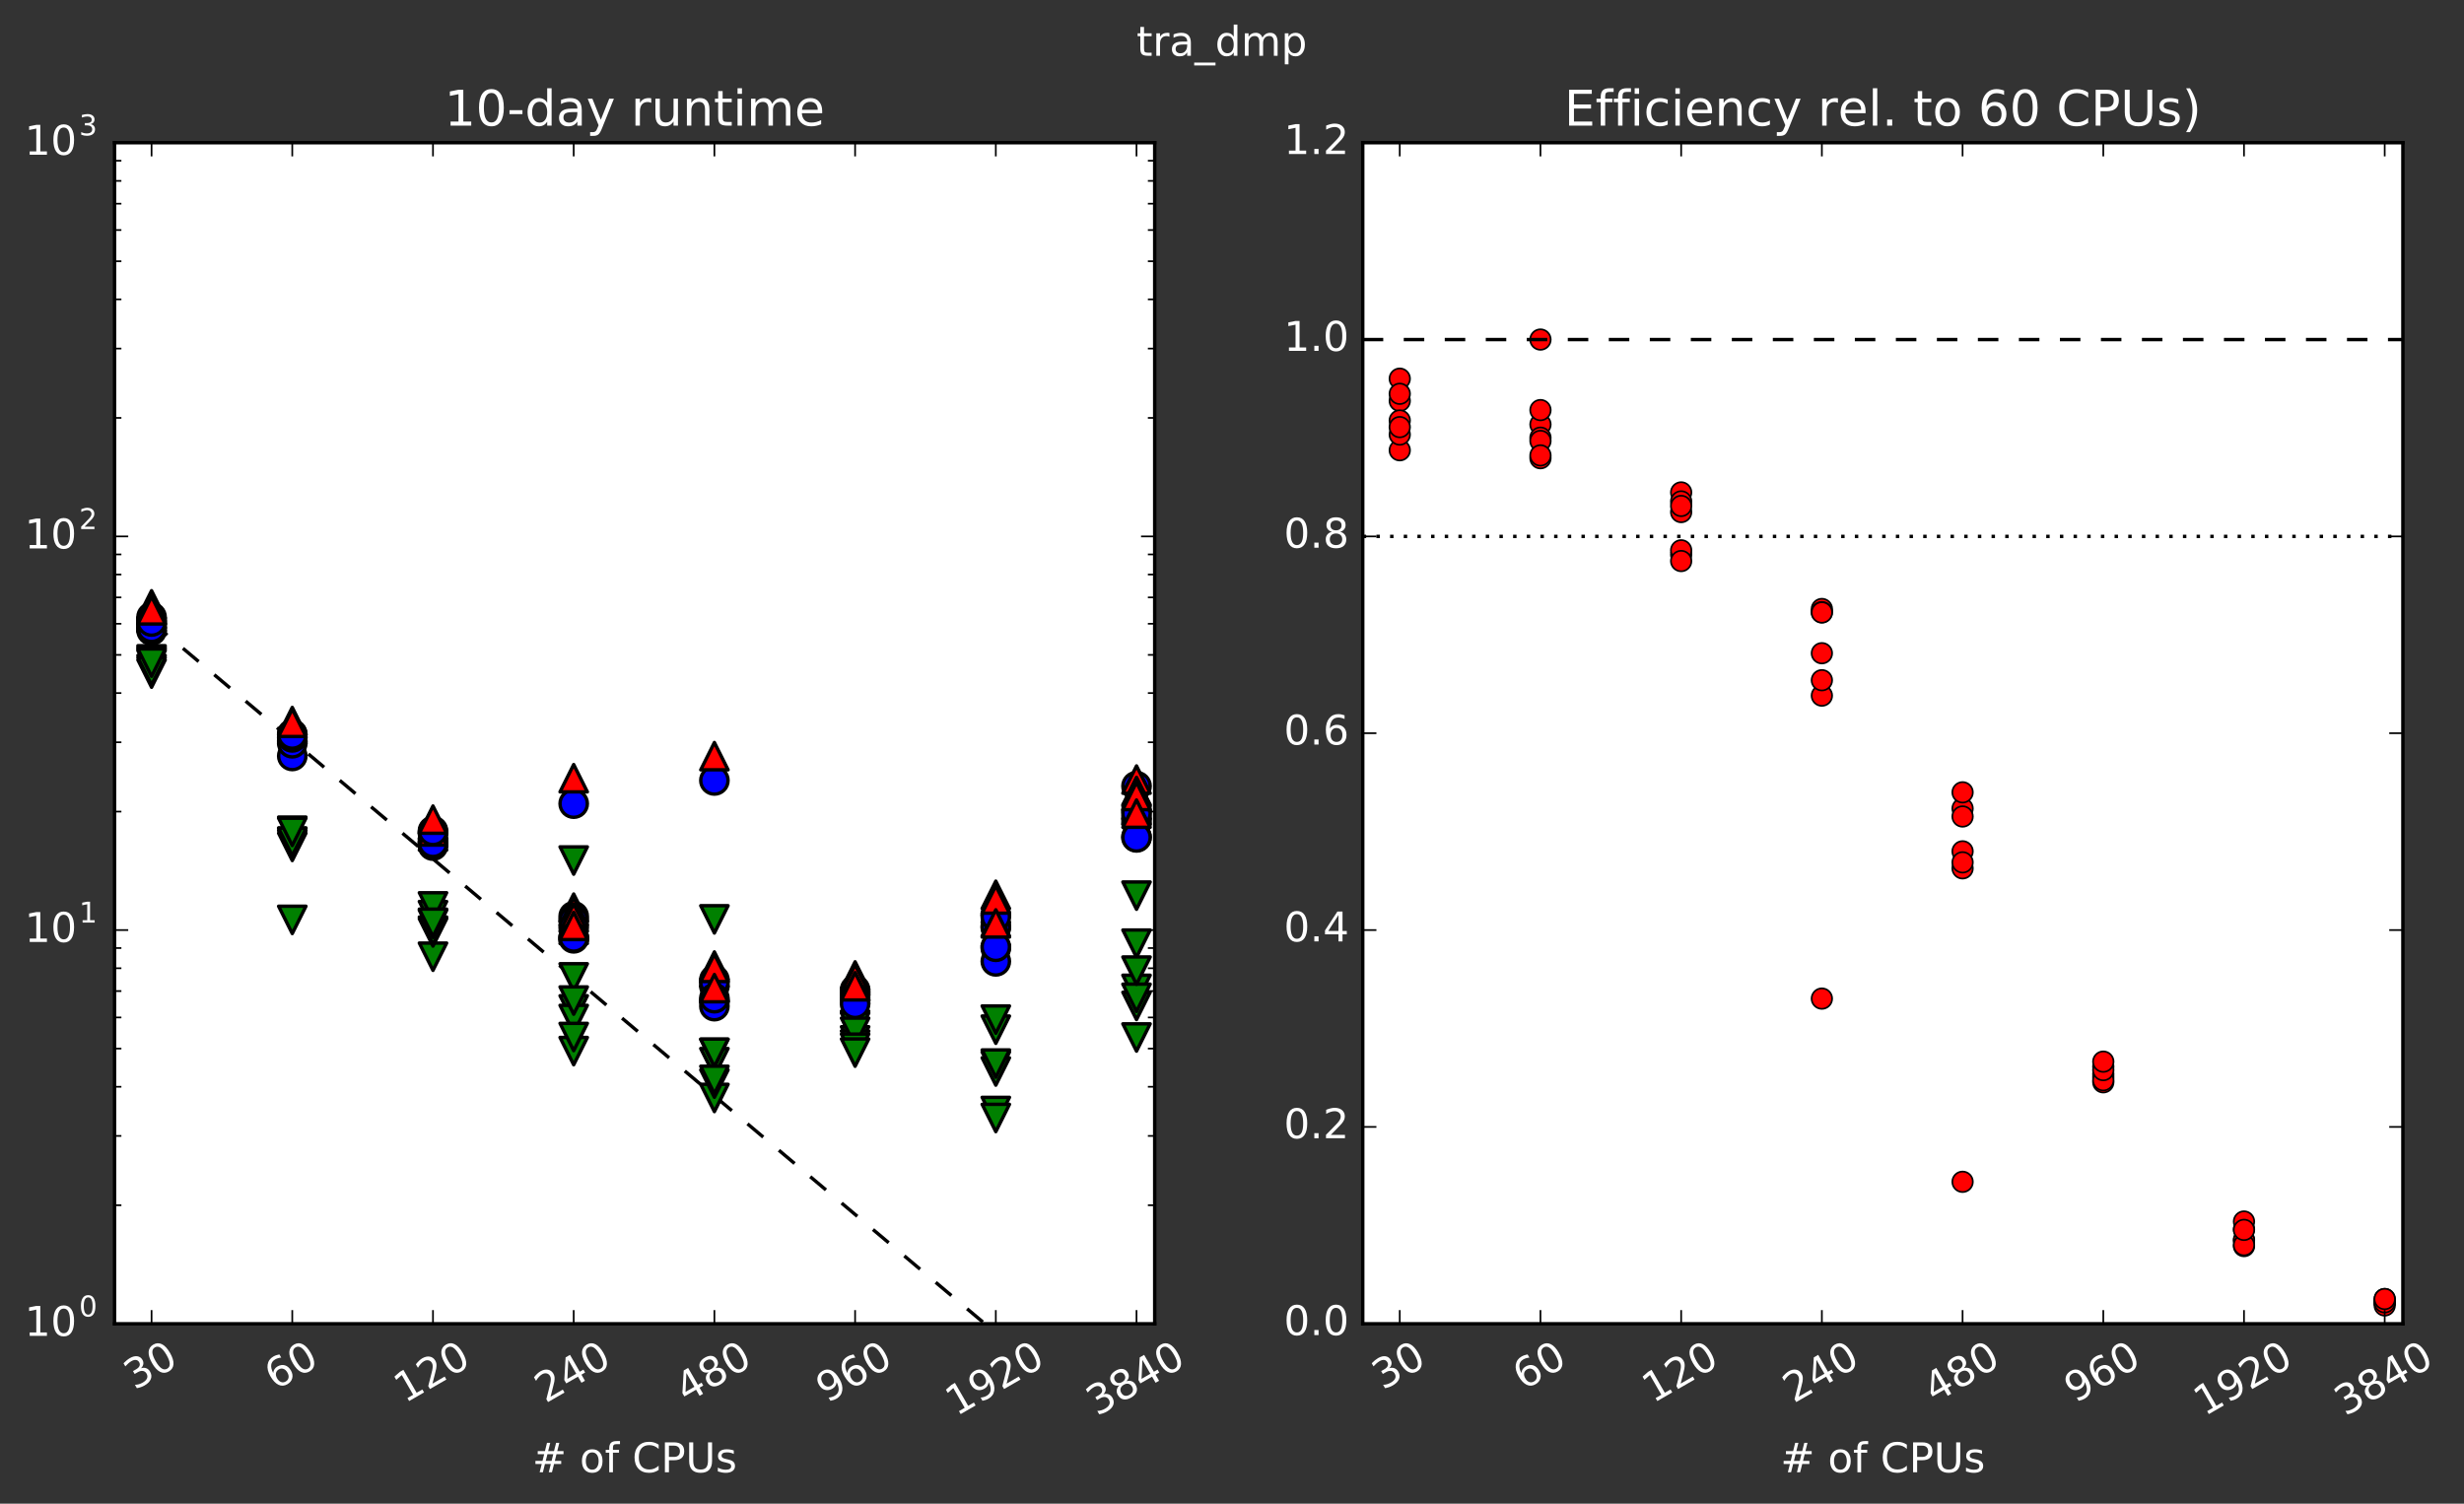 <?xml version="1.0" encoding="utf-8" standalone="no"?>
<!DOCTYPE svg PUBLIC "-//W3C//DTD SVG 1.1//EN"
  "http://www.w3.org/Graphics/SVG/1.1/DTD/svg11.dtd">
<!-- Created with matplotlib (http://matplotlib.org/) -->
<svg height="440pt" version="1.1" viewBox="0 0 721 440" width="721pt" xmlns="http://www.w3.org/2000/svg" xmlns:xlink="http://www.w3.org/1999/xlink">
 <rect x="0" y="0" width="721" height="440" fill="#333333" stroke="none"/>
 <defs>
  <style type="text/css">
*{stroke-linecap:butt;stroke-linejoin:round;stroke-miterlimit:100000;}
  </style>
 </defs>
 <g id="figure_1">
  <g id="patch_1">
   <path d="M 0 440.502 
L 721.125 440.502 
L 721.125 0 
L 0 0 
L 0 440.502 
z
" style="fill:none;"/>
  </g>
  <g id="axes_1">
   <g id="patch_2">
    <path d="M 33.52 387.36 
L 337.884 387.36 
L 337.884 41.76 
L 33.52 41.76 
z
" style="fill:#ffffff;"/>
   </g>
   <g id="line2d_1">
    <path clip-path="url(#p5df4fc3d68)" d="M 44.35 181.979 
L 85.523 216.658 
L 126.696 251.336 
L 167.869 286.015 
L 209.042 320.694 
L 250.215 355.372 
L 291.388 390.051 
L 332.561 424.73 
" style="fill:none;stroke:#000000;stroke-dasharray:6,6;stroke-dashoffset:0.0;"/>
   </g>
   <g id="line2d_2">
    <defs>
     <path d="M 0 4 
C 1.061 4 2.078 3.579 2.828 2.828 
C 3.579 2.078 4 1.061 4 0 
C 4 -1.061 3.579 -2.078 2.828 -2.828 
C 2.078 -3.579 1.061 -4 0 -4 
C -1.061 -4 -2.078 -3.579 -2.828 -2.828 
C -3.579 -2.078 -4 -1.061 -4 0 
C -4 1.061 -3.579 2.078 -2.828 2.828 
C -2.078 3.579 -1.061 4 0 4 
z
" id="md311ca482b" style="stroke:#000000;"/>
    </defs>
    <g clip-path="url(#p5df4fc3d68)">
     <use style="fill:#0000ff;stroke:#000000;" x="209.042" xlink:href="#md311ca482b" y="288.529"/>
    </g>
   </g>
   <g id="line2d_3">
    <defs>
     <path d="M -0 4 
L 4 -4 
L -4 -4 
z
" id="m71097667cf" style="stroke:#000000;stroke-linejoin:miter;"/>
    </defs>
    <g clip-path="url(#p5df4fc3d68)">
     <use style="fill:#008000;stroke:#000000;stroke-linejoin:miter;" x="209.042" xlink:href="#m71097667cf" y="310.814"/>
    </g>
   </g>
   <g id="line2d_4">
    <defs>
     <path d="M 0 -4 
L -4 4 
L 4 4 
z
" id="m375c0010b4" style="stroke:#000000;stroke-linejoin:miter;"/>
    </defs>
    <g clip-path="url(#p5df4fc3d68)">
     <use style="fill:#ff0000;stroke:#000000;stroke-linejoin:miter;" x="209.042" xlink:href="#m375c0010b4" y="284.678"/>
    </g>
   </g>
   <g id="line2d_5">
    <g clip-path="url(#p5df4fc3d68)">
     <use style="fill:#0000ff;stroke:#000000;" x="209.042" xlink:href="#md311ca482b" y="292.871"/>
    </g>
   </g>
   <g id="line2d_6">
    <g clip-path="url(#p5df4fc3d68)">
     <use style="fill:#008000;stroke:#000000;stroke-linejoin:miter;" x="209.042" xlink:href="#m71097667cf" y="321.285"/>
    </g>
   </g>
   <g id="line2d_7">
    <g clip-path="url(#p5df4fc3d68)">
     <use style="fill:#ff0000;stroke:#000000;stroke-linejoin:miter;" x="209.042" xlink:href="#m375c0010b4" y="288.732"/>
    </g>
   </g>
   <g id="line2d_8">
    <g clip-path="url(#p5df4fc3d68)">
     <use style="fill:#0000ff;stroke:#000000;" x="209.042" xlink:href="#md311ca482b" y="294.419"/>
    </g>
   </g>
   <g id="line2d_9">
    <g clip-path="url(#p5df4fc3d68)">
     <use style="fill:#008000;stroke:#000000;stroke-linejoin:miter;" x="209.042" xlink:href="#m71097667cf" y="317.088"/>
    </g>
   </g>
   <g id="line2d_10">
    <g clip-path="url(#p5df4fc3d68)">
     <use style="fill:#ff0000;stroke:#000000;stroke-linejoin:miter;" x="209.042" xlink:href="#m375c0010b4" y="289.129"/>
    </g>
   </g>
   <g id="line2d_11">
    <g clip-path="url(#p5df4fc3d68)">
     <use style="fill:#0000ff;stroke:#000000;" x="209.042" xlink:href="#md311ca482b" y="286.698"/>
    </g>
   </g>
   <g id="line2d_12">
    <g clip-path="url(#p5df4fc3d68)">
     <use style="fill:#008000;stroke:#000000;stroke-linejoin:miter;" x="209.042" xlink:href="#m71097667cf" y="308.116"/>
    </g>
   </g>
   <g id="line2d_13">
    <g clip-path="url(#p5df4fc3d68)">
     <use style="fill:#ff0000;stroke:#000000;stroke-linejoin:miter;" x="209.042" xlink:href="#m375c0010b4" y="282.54"/>
    </g>
   </g>
   <g id="line2d_14">
    <g clip-path="url(#p5df4fc3d68)">
     <use style="fill:#0000ff;stroke:#000000;" x="209.042" xlink:href="#md311ca482b" y="228.379"/>
    </g>
   </g>
   <g id="line2d_15">
    <g clip-path="url(#p5df4fc3d68)">
     <use style="fill:#008000;stroke:#000000;stroke-linejoin:miter;" x="209.042" xlink:href="#m71097667cf" y="269.025"/>
    </g>
   </g>
   <g id="line2d_16">
    <g clip-path="url(#p5df4fc3d68)">
     <use style="fill:#ff0000;stroke:#000000;stroke-linejoin:miter;" x="209.042" xlink:href="#m375c0010b4" y="221.264"/>
    </g>
   </g>
   <g id="line2d_17">
    <g clip-path="url(#p5df4fc3d68)">
     <use style="fill:#0000ff;stroke:#000000;" x="209.042" xlink:href="#md311ca482b" y="287.35"/>
    </g>
   </g>
   <g id="line2d_18">
    <g clip-path="url(#p5df4fc3d68)">
     <use style="fill:#008000;stroke:#000000;stroke-linejoin:miter;" x="209.042" xlink:href="#m71097667cf" y="308.052"/>
    </g>
   </g>
   <g id="line2d_19">
    <g clip-path="url(#p5df4fc3d68)">
     <use style="fill:#ff0000;stroke:#000000;stroke-linejoin:miter;" x="209.042" xlink:href="#m375c0010b4" y="283.218"/>
    </g>
   </g>
   <g id="line2d_20">
    <g clip-path="url(#p5df4fc3d68)">
     <use style="fill:#0000ff;stroke:#000000;" x="209.042" xlink:href="#md311ca482b" y="292.092"/>
    </g>
   </g>
   <g id="line2d_21">
    <g clip-path="url(#p5df4fc3d68)">
     <use style="fill:#008000;stroke:#000000;stroke-linejoin:miter;" x="209.042" xlink:href="#m71097667cf" y="315.996"/>
    </g>
   </g>
   <g id="line2d_22">
    <g clip-path="url(#p5df4fc3d68)">
     <use style="fill:#ff0000;stroke:#000000;stroke-linejoin:miter;" x="209.042" xlink:href="#m375c0010b4" y="289.148"/>
    </g>
   </g>
   <g id="line2d_23">
    <g clip-path="url(#p5df4fc3d68)">
     <use style="fill:#0000ff;stroke:#000000;" x="44.35" xlink:href="#md311ca482b" y="183.32"/>
    </g>
   </g>
   <g id="line2d_24">
    <g clip-path="url(#p5df4fc3d68)">
     <use style="fill:#008000;stroke:#000000;stroke-linejoin:miter;" x="44.35" xlink:href="#m71097667cf" y="195.773"/>
    </g>
   </g>
   <g id="line2d_25">
    <g clip-path="url(#p5df4fc3d68)">
     <use style="fill:#ff0000;stroke:#000000;stroke-linejoin:miter;" x="44.35" xlink:href="#m375c0010b4" y="179.7"/>
    </g>
   </g>
   <g id="line2d_26">
    <g clip-path="url(#p5df4fc3d68)">
     <use style="fill:#0000ff;stroke:#000000;" x="44.35" xlink:href="#md311ca482b" y="184.508"/>
    </g>
   </g>
   <g id="line2d_27">
    <g clip-path="url(#p5df4fc3d68)">
     <use style="fill:#008000;stroke:#000000;stroke-linejoin:miter;" x="44.35" xlink:href="#m71097667cf" y="197.115"/>
    </g>
   </g>
   <g id="line2d_28">
    <g clip-path="url(#p5df4fc3d68)">
     <use style="fill:#ff0000;stroke:#000000;stroke-linejoin:miter;" x="44.35" xlink:href="#m375c0010b4" y="180.869"/>
    </g>
   </g>
   <g id="line2d_29">
    <g clip-path="url(#p5df4fc3d68)">
     <use style="fill:#0000ff;stroke:#000000;" x="44.35" xlink:href="#md311ca482b" y="180.567"/>
    </g>
   </g>
   <g id="line2d_30">
    <g clip-path="url(#p5df4fc3d68)">
     <use style="fill:#008000;stroke:#000000;stroke-linejoin:miter;" x="44.35" xlink:href="#m71097667cf" y="192.946"/>
    </g>
   </g>
   <g id="line2d_31">
    <g clip-path="url(#p5df4fc3d68)">
     <use style="fill:#ff0000;stroke:#000000;stroke-linejoin:miter;" x="44.35" xlink:href="#m375c0010b4" y="176.843"/>
    </g>
   </g>
   <g id="line2d_32">
    <g clip-path="url(#p5df4fc3d68)">
     <use style="fill:#0000ff;stroke:#000000;" x="44.35" xlink:href="#md311ca482b" y="182.245"/>
    </g>
   </g>
   <g id="line2d_33">
    <g clip-path="url(#p5df4fc3d68)">
     <use style="fill:#008000;stroke:#000000;stroke-linejoin:miter;" x="44.35" xlink:href="#m71097667cf" y="194.383"/>
    </g>
   </g>
   <g id="line2d_34">
    <g clip-path="url(#p5df4fc3d68)">
     <use style="fill:#ff0000;stroke:#000000;stroke-linejoin:miter;" x="44.35" xlink:href="#m375c0010b4" y="178.709"/>
    </g>
   </g>
   <g id="line2d_35">
    <g clip-path="url(#p5df4fc3d68)">
     <use style="fill:#0000ff;stroke:#000000;" x="44.35" xlink:href="#md311ca482b" y="181.458"/>
    </g>
   </g>
   <g id="line2d_36">
    <g clip-path="url(#p5df4fc3d68)">
     <use style="fill:#008000;stroke:#000000;stroke-linejoin:miter;" x="44.35" xlink:href="#m71097667cf" y="193.464"/>
    </g>
   </g>
   <g id="line2d_37">
    <g clip-path="url(#p5df4fc3d68)">
     <use style="fill:#ff0000;stroke:#000000;stroke-linejoin:miter;" x="44.35" xlink:href="#m375c0010b4" y="178.442"/>
    </g>
   </g>
   <g id="line2d_38">
    <g clip-path="url(#p5df4fc3d68)">
     <use style="fill:#0000ff;stroke:#000000;" x="44.35" xlink:href="#md311ca482b" y="183.701"/>
    </g>
   </g>
   <g id="line2d_39">
    <g clip-path="url(#p5df4fc3d68)">
     <use style="fill:#008000;stroke:#000000;stroke-linejoin:miter;" x="44.35" xlink:href="#m71097667cf" y="196.413"/>
    </g>
   </g>
   <g id="line2d_40">
    <g clip-path="url(#p5df4fc3d68)">
     <use style="fill:#ff0000;stroke:#000000;stroke-linejoin:miter;" x="44.35" xlink:href="#m375c0010b4" y="180.53"/>
    </g>
   </g>
   <g id="line2d_41">
    <g clip-path="url(#p5df4fc3d68)">
     <use style="fill:#0000ff;stroke:#000000;" x="44.35" xlink:href="#md311ca482b" y="181.876"/>
    </g>
   </g>
   <g id="line2d_42">
    <g clip-path="url(#p5df4fc3d68)">
     <use style="fill:#008000;stroke:#000000;stroke-linejoin:miter;" x="44.35" xlink:href="#m71097667cf" y="193.903"/>
    </g>
   </g>
   <g id="line2d_43">
    <g clip-path="url(#p5df4fc3d68)">
     <use style="fill:#ff0000;stroke:#000000;stroke-linejoin:miter;" x="44.35" xlink:href="#m375c0010b4" y="178.591"/>
    </g>
   </g>
   <g id="line2d_44">
    <g clip-path="url(#p5df4fc3d68)">
     <use style="fill:#0000ff;stroke:#000000;" x="126.696" xlink:href="#md311ca482b" y="243.56"/>
    </g>
   </g>
   <g id="line2d_45">
    <g clip-path="url(#p5df4fc3d68)">
     <use style="fill:#008000;stroke:#000000;stroke-linejoin:miter;" x="126.696" xlink:href="#m71097667cf" y="267.789"/>
    </g>
   </g>
   <g id="line2d_46">
    <g clip-path="url(#p5df4fc3d68)">
     <use style="fill:#ff0000;stroke:#000000;stroke-linejoin:miter;" x="126.696" xlink:href="#m375c0010b4" y="241.272"/>
    </g>
   </g>
   <g id="line2d_47">
    <g clip-path="url(#p5df4fc3d68)">
     <use style="fill:#0000ff;stroke:#000000;" x="126.696" xlink:href="#md311ca482b" y="243.837"/>
    </g>
   </g>
   <g id="line2d_48">
    <g clip-path="url(#p5df4fc3d68)">
     <use style="fill:#008000;stroke:#000000;stroke-linejoin:miter;" x="126.696" xlink:href="#m71097667cf" y="265.229"/>
    </g>
   </g>
   <g id="line2d_49">
    <g clip-path="url(#p5df4fc3d68)">
     <use style="fill:#ff0000;stroke:#000000;stroke-linejoin:miter;" x="126.696" xlink:href="#m375c0010b4" y="241.543"/>
    </g>
   </g>
   <g id="line2d_50">
    <g clip-path="url(#p5df4fc3d68)">
     <use style="fill:#0000ff;stroke:#000000;" x="126.696" xlink:href="#md311ca482b" y="246.253"/>
    </g>
   </g>
   <g id="line2d_51">
    <g clip-path="url(#p5df4fc3d68)">
     <use style="fill:#008000;stroke:#000000;stroke-linejoin:miter;" x="126.696" xlink:href="#m71097667cf" y="279.952"/>
    </g>
   </g>
   <g id="line2d_52">
    <g clip-path="url(#p5df4fc3d68)">
     <use style="fill:#ff0000;stroke:#000000;stroke-linejoin:miter;" x="126.696" xlink:href="#m375c0010b4" y="243.599"/>
    </g>
   </g>
   <g id="line2d_53">
    <g clip-path="url(#p5df4fc3d68)">
     <use style="fill:#0000ff;stroke:#000000;" x="126.696" xlink:href="#md311ca482b" y="247.448"/>
    </g>
   </g>
   <g id="line2d_54">
    <g clip-path="url(#p5df4fc3d68)">
     <use style="fill:#008000;stroke:#000000;stroke-linejoin:miter;" x="126.696" xlink:href="#m71097667cf" y="272.85"/>
    </g>
   </g>
   <g id="line2d_55">
    <g clip-path="url(#p5df4fc3d68)">
     <use style="fill:#ff0000;stroke:#000000;stroke-linejoin:miter;" x="126.696" xlink:href="#m375c0010b4" y="244.763"/>
    </g>
   </g>
   <g id="line2d_56">
    <g clip-path="url(#p5df4fc3d68)">
     <use style="fill:#0000ff;stroke:#000000;" x="126.696" xlink:href="#md311ca482b" y="246.905"/>
    </g>
   </g>
   <g id="line2d_57">
    <g clip-path="url(#p5df4fc3d68)">
     <use style="fill:#008000;stroke:#000000;stroke-linejoin:miter;" x="126.696" xlink:href="#m71097667cf" y="272.332"/>
    </g>
   </g>
   <g id="line2d_58">
    <g clip-path="url(#p5df4fc3d68)">
     <use style="fill:#ff0000;stroke:#000000;stroke-linejoin:miter;" x="126.696" xlink:href="#m375c0010b4" y="243.664"/>
    </g>
   </g>
   <g id="line2d_59">
    <g clip-path="url(#p5df4fc3d68)">
     <use style="fill:#0000ff;stroke:#000000;" x="126.696" xlink:href="#md311ca482b" y="246.628"/>
    </g>
   </g>
   <g id="line2d_60">
    <g clip-path="url(#p5df4fc3d68)">
     <use style="fill:#008000;stroke:#000000;stroke-linejoin:miter;" x="126.696" xlink:href="#m71097667cf" y="270.351"/>
    </g>
   </g>
   <g id="line2d_61">
    <g clip-path="url(#p5df4fc3d68)">
     <use style="fill:#ff0000;stroke:#000000;stroke-linejoin:miter;" x="126.696" xlink:href="#m375c0010b4" y="243.294"/>
    </g>
   </g>
   <g id="line2d_62">
    <g clip-path="url(#p5df4fc3d68)">
     <use style="fill:#0000ff;stroke:#000000;" x="126.696" xlink:href="#md311ca482b" y="243.139"/>
    </g>
   </g>
   <g id="line2d_63">
    <g clip-path="url(#p5df4fc3d68)">
     <use style="fill:#008000;stroke:#000000;stroke-linejoin:miter;" x="126.696" xlink:href="#m71097667cf" y="270.022"/>
    </g>
   </g>
   <g id="line2d_64">
    <g clip-path="url(#p5df4fc3d68)">
     <use style="fill:#ff0000;stroke:#000000;stroke-linejoin:miter;" x="126.696" xlink:href="#m375c0010b4" y="239.84"/>
    </g>
   </g>
   <g id="line2d_65">
    <g clip-path="url(#p5df4fc3d68)">
     <use style="fill:#0000ff;stroke:#000000;" x="332.561" xlink:href="#md311ca482b" y="237.177"/>
    </g>
   </g>
   <g id="line2d_66">
    <g clip-path="url(#p5df4fc3d68)">
     <use style="fill:#008000;stroke:#000000;stroke-linejoin:miter;" x="332.561" xlink:href="#m71097667cf" y="276.141"/>
    </g>
   </g>
   <g id="line2d_67">
    <g clip-path="url(#p5df4fc3d68)">
     <use style="fill:#ff0000;stroke:#000000;stroke-linejoin:miter;" x="332.561" xlink:href="#m375c0010b4" y="231.857"/>
    </g>
   </g>
   <g id="line2d_68">
    <g clip-path="url(#p5df4fc3d68)">
     <use style="fill:#0000ff;stroke:#000000;" x="332.561" xlink:href="#md311ca482b" y="230.031"/>
    </g>
   </g>
   <g id="line2d_69">
    <g clip-path="url(#p5df4fc3d68)">
     <use style="fill:#008000;stroke:#000000;stroke-linejoin:miter;" x="332.561" xlink:href="#m71097667cf" y="262.078"/>
    </g>
   </g>
   <g id="line2d_70">
    <g clip-path="url(#p5df4fc3d68)">
     <use style="fill:#ff0000;stroke:#000000;stroke-linejoin:miter;" x="332.561" xlink:href="#m375c0010b4" y="228.119"/>
    </g>
   </g>
   <g id="line2d_71">
    <g clip-path="url(#p5df4fc3d68)">
     <use style="fill:#0000ff;stroke:#000000;" x="332.561" xlink:href="#md311ca482b" y="239.2"/>
    </g>
   </g>
   <g id="line2d_72">
    <g clip-path="url(#p5df4fc3d68)">
     <use style="fill:#008000;stroke:#000000;stroke-linejoin:miter;" x="332.561" xlink:href="#m71097667cf" y="289.362"/>
    </g>
   </g>
   <g id="line2d_73">
    <g clip-path="url(#p5df4fc3d68)">
     <use style="fill:#ff0000;stroke:#000000;stroke-linejoin:miter;" x="332.561" xlink:href="#m375c0010b4" y="231.452"/>
    </g>
   </g>
   <g id="line2d_74">
    <g clip-path="url(#p5df4fc3d68)">
     <use style="fill:#0000ff;stroke:#000000;" x="332.561" xlink:href="#md311ca482b" y="244.926"/>
    </g>
   </g>
   <g id="line2d_75">
    <g clip-path="url(#p5df4fc3d68)">
     <use style="fill:#008000;stroke:#000000;stroke-linejoin:miter;" x="332.561" xlink:href="#m71097667cf" y="294.353"/>
    </g>
   </g>
   <g id="line2d_76">
    <g clip-path="url(#p5df4fc3d68)">
     <use style="fill:#ff0000;stroke:#000000;stroke-linejoin:miter;" x="332.561" xlink:href="#m375c0010b4" y="237.189"/>
    </g>
   </g>
   <g id="line2d_77">
    <g clip-path="url(#p5df4fc3d68)">
     <use style="fill:#0000ff;stroke:#000000;" x="332.561" xlink:href="#md311ca482b" y="240.618"/>
    </g>
   </g>
   <g id="line2d_78">
    <g clip-path="url(#p5df4fc3d68)">
     <use style="fill:#008000;stroke:#000000;stroke-linejoin:miter;" x="332.561" xlink:href="#m71097667cf" y="303.59"/>
    </g>
   </g>
   <g id="line2d_79">
    <g clip-path="url(#p5df4fc3d68)">
     <use style="fill:#ff0000;stroke:#000000;stroke-linejoin:miter;" x="332.561" xlink:href="#m375c0010b4" y="235.589"/>
    </g>
   </g>
   <g id="line2d_80">
    <g clip-path="url(#p5df4fc3d68)">
     <use style="fill:#0000ff;stroke:#000000;" x="332.561" xlink:href="#md311ca482b" y="237.919"/>
    </g>
   </g>
   <g id="line2d_81">
    <g clip-path="url(#p5df4fc3d68)">
     <use style="fill:#008000;stroke:#000000;stroke-linejoin:miter;" x="332.561" xlink:href="#m71097667cf" y="291.98"/>
    </g>
   </g>
   <g id="line2d_82">
    <g clip-path="url(#p5df4fc3d68)">
     <use style="fill:#ff0000;stroke:#000000;stroke-linejoin:miter;" x="332.561" xlink:href="#m375c0010b4" y="232.931"/>
    </g>
   </g>
   <g id="line2d_83">
    <g clip-path="url(#p5df4fc3d68)">
     <use style="fill:#0000ff;stroke:#000000;" x="332.561" xlink:href="#md311ca482b" y="245.042"/>
    </g>
   </g>
   <g id="line2d_84">
    <g clip-path="url(#p5df4fc3d68)">
     <use style="fill:#008000;stroke:#000000;stroke-linejoin:miter;" x="332.561" xlink:href="#m71097667cf" y="284.026"/>
    </g>
   </g>
   <g id="line2d_85">
    <g clip-path="url(#p5df4fc3d68)">
     <use style="fill:#ff0000;stroke:#000000;stroke-linejoin:miter;" x="332.561" xlink:href="#m375c0010b4" y="238.081"/>
    </g>
   </g>
   <g id="line2d_86">
    <g clip-path="url(#p5df4fc3d68)">
     <use style="fill:#0000ff;stroke:#000000;" x="85.523" xlink:href="#md311ca482b" y="216.703"/>
    </g>
   </g>
   <g id="line2d_87">
    <g clip-path="url(#p5df4fc3d68)">
     <use style="fill:#008000;stroke:#000000;stroke-linejoin:miter;" x="85.523" xlink:href="#m71097667cf" y="247.815"/>
    </g>
   </g>
   <g id="line2d_88">
    <g clip-path="url(#p5df4fc3d68)">
     <use style="fill:#ff0000;stroke:#000000;stroke-linejoin:miter;" x="85.523" xlink:href="#m375c0010b4" y="213.687"/>
    </g>
   </g>
   <g id="line2d_89">
    <g clip-path="url(#p5df4fc3d68)">
     <use style="fill:#0000ff;stroke:#000000;" x="85.523" xlink:href="#md311ca482b" y="221.216"/>
    </g>
   </g>
   <g id="line2d_90">
    <g clip-path="url(#p5df4fc3d68)">
     <use style="fill:#008000;stroke:#000000;stroke-linejoin:miter;" x="85.523" xlink:href="#m71097667cf" y="269.178"/>
    </g>
   </g>
   <g id="line2d_91">
    <g clip-path="url(#p5df4fc3d68)">
     <use style="fill:#ff0000;stroke:#000000;stroke-linejoin:miter;" x="85.523" xlink:href="#m375c0010b4" y="213.06"/>
    </g>
   </g>
   <g id="line2d_92">
    <g clip-path="url(#p5df4fc3d68)">
     <use style="fill:#0000ff;stroke:#000000;" x="85.523" xlink:href="#md311ca482b" y="215.961"/>
    </g>
   </g>
   <g id="line2d_93">
    <g clip-path="url(#p5df4fc3d68)">
     <use style="fill:#008000;stroke:#000000;stroke-linejoin:miter;" x="85.523" xlink:href="#m71097667cf" y="246.258"/>
    </g>
   </g>
   <g id="line2d_94">
    <g clip-path="url(#p5df4fc3d68)">
     <use style="fill:#ff0000;stroke:#000000;stroke-linejoin:miter;" x="85.523" xlink:href="#m375c0010b4" y="213.141"/>
    </g>
   </g>
   <g id="line2d_95">
    <g clip-path="url(#p5df4fc3d68)">
     <use style="fill:#0000ff;stroke:#000000;" x="85.523" xlink:href="#md311ca482b" y="214.788"/>
    </g>
   </g>
   <g id="line2d_96">
    <g clip-path="url(#p5df4fc3d68)">
     <use style="fill:#008000;stroke:#000000;stroke-linejoin:miter;" x="85.523" xlink:href="#m71097667cf" y="243.081"/>
    </g>
   </g>
   <g id="line2d_97">
    <g clip-path="url(#p5df4fc3d68)">
     <use style="fill:#ff0000;stroke:#000000;stroke-linejoin:miter;" x="85.523" xlink:href="#m375c0010b4" y="210.994"/>
    </g>
   </g>
   <g id="line2d_98">
    <g clip-path="url(#p5df4fc3d68)">
     <use style="fill:#0000ff;stroke:#000000;" x="85.523" xlink:href="#md311ca482b" y="217.495"/>
    </g>
   </g>
   <g id="line2d_99">
    <g clip-path="url(#p5df4fc3d68)">
     <use style="fill:#008000;stroke:#000000;stroke-linejoin:miter;" x="85.523" xlink:href="#m71097667cf" y="247.044"/>
    </g>
   </g>
   <g id="line2d_100">
    <g clip-path="url(#p5df4fc3d68)">
     <use style="fill:#ff0000;stroke:#000000;stroke-linejoin:miter;" x="85.523" xlink:href="#m375c0010b4" y="213.448"/>
    </g>
   </g>
   <g id="line2d_101">
    <g clip-path="url(#p5df4fc3d68)">
     <use style="fill:#0000ff;stroke:#000000;" x="85.523" xlink:href="#md311ca482b" y="215.778"/>
    </g>
   </g>
   <g id="line2d_102">
    <g clip-path="url(#p5df4fc3d68)">
     <use style="fill:#008000;stroke:#000000;stroke-linejoin:miter;" x="85.523" xlink:href="#m71097667cf" y="246.348"/>
    </g>
   </g>
   <g id="line2d_103">
    <g clip-path="url(#p5df4fc3d68)">
     <use style="fill:#ff0000;stroke:#000000;stroke-linejoin:miter;" x="85.523" xlink:href="#m375c0010b4" y="212.839"/>
    </g>
   </g>
   <g id="line2d_104">
    <g clip-path="url(#p5df4fc3d68)">
     <use style="fill:#0000ff;stroke:#000000;" x="85.523" xlink:href="#md311ca482b" y="214.949"/>
    </g>
   </g>
   <g id="line2d_105">
    <g clip-path="url(#p5df4fc3d68)">
     <use style="fill:#008000;stroke:#000000;stroke-linejoin:miter;" x="85.523" xlink:href="#m71097667cf" y="243.427"/>
    </g>
   </g>
   <g id="line2d_106">
    <g clip-path="url(#p5df4fc3d68)">
     <use style="fill:#ff0000;stroke:#000000;stroke-linejoin:miter;" x="85.523" xlink:href="#m375c0010b4" y="211.505"/>
    </g>
   </g>
   <g id="line2d_107">
    <g clip-path="url(#p5df4fc3d68)">
     <use style="fill:#0000ff;stroke:#000000;" x="167.869" xlink:href="#md311ca482b" y="268.106"/>
    </g>
   </g>
   <g id="line2d_108">
    <g clip-path="url(#p5df4fc3d68)">
     <use style="fill:#008000;stroke:#000000;stroke-linejoin:miter;" x="167.869" xlink:href="#m71097667cf" y="295.367"/>
    </g>
   </g>
   <g id="line2d_109">
    <g clip-path="url(#p5df4fc3d68)">
     <use style="fill:#ff0000;stroke:#000000;stroke-linejoin:miter;" x="167.869" xlink:href="#m375c0010b4" y="265.599"/>
    </g>
   </g>
   <g id="line2d_110">
    <g clip-path="url(#p5df4fc3d68)">
     <use style="fill:#0000ff;stroke:#000000;" x="167.869" xlink:href="#md311ca482b" y="269.318"/>
    </g>
   </g>
   <g id="line2d_111">
    <g clip-path="url(#p5df4fc3d68)">
     <use style="fill:#008000;stroke:#000000;stroke-linejoin:miter;" x="167.869" xlink:href="#m71097667cf" y="286.004"/>
    </g>
   </g>
   <g id="line2d_112">
    <g clip-path="url(#p5df4fc3d68)">
     <use style="fill:#ff0000;stroke:#000000;stroke-linejoin:miter;" x="167.869" xlink:href="#m375c0010b4" y="266.679"/>
    </g>
   </g>
   <g id="line2d_113">
    <g clip-path="url(#p5df4fc3d68)">
     <use style="fill:#0000ff;stroke:#000000;" x="167.869" xlink:href="#md311ca482b" y="274.57"/>
    </g>
   </g>
   <g id="line2d_114">
    <g clip-path="url(#p5df4fc3d68)">
     <use style="fill:#008000;stroke:#000000;stroke-linejoin:miter;" x="167.869" xlink:href="#m71097667cf" y="298.186"/>
    </g>
   </g>
   <g id="line2d_115">
    <g clip-path="url(#p5df4fc3d68)">
     <use style="fill:#ff0000;stroke:#000000;stroke-linejoin:miter;" x="167.869" xlink:href="#m375c0010b4" y="272.093"/>
    </g>
   </g>
   <g id="line2d_116">
    <g clip-path="url(#p5df4fc3d68)">
     <use style="fill:#0000ff;stroke:#000000;" x="167.869" xlink:href="#md311ca482b" y="274.347"/>
    </g>
   </g>
   <g id="line2d_117">
    <g clip-path="url(#p5df4fc3d68)">
     <use style="fill:#008000;stroke:#000000;stroke-linejoin:miter;" x="167.869" xlink:href="#m71097667cf" y="307.576"/>
    </g>
   </g>
   <g id="line2d_118">
    <g clip-path="url(#p5df4fc3d68)">
     <use style="fill:#ff0000;stroke:#000000;stroke-linejoin:miter;" x="167.869" xlink:href="#m375c0010b4" y="271.507"/>
    </g>
   </g>
   <g id="line2d_119">
    <g clip-path="url(#p5df4fc3d68)">
     <use style="fill:#0000ff;stroke:#000000;" x="167.869" xlink:href="#md311ca482b" y="235.164"/>
    </g>
   </g>
   <g id="line2d_120">
    <g clip-path="url(#p5df4fc3d68)">
     <use style="fill:#008000;stroke:#000000;stroke-linejoin:miter;" x="167.869" xlink:href="#m71097667cf" y="251.806"/>
    </g>
   </g>
   <g id="line2d_121">
    <g clip-path="url(#p5df4fc3d68)">
     <use style="fill:#ff0000;stroke:#000000;stroke-linejoin:miter;" x="167.869" xlink:href="#m375c0010b4" y="227.717"/>
    </g>
   </g>
   <g id="line2d_122">
    <g clip-path="url(#p5df4fc3d68)">
     <use style="fill:#0000ff;stroke:#000000;" x="167.869" xlink:href="#md311ca482b" y="271.373"/>
    </g>
   </g>
   <g id="line2d_123">
    <g clip-path="url(#p5df4fc3d68)">
     <use style="fill:#008000;stroke:#000000;stroke-linejoin:miter;" x="167.869" xlink:href="#m71097667cf" y="292.783"/>
    </g>
   </g>
   <g id="line2d_124">
    <g clip-path="url(#p5df4fc3d68)">
     <use style="fill:#ff0000;stroke:#000000;stroke-linejoin:miter;" x="167.869" xlink:href="#m375c0010b4" y="268.53"/>
    </g>
   </g>
   <g id="line2d_125">
    <g clip-path="url(#p5df4fc3d68)">
     <use style="fill:#0000ff;stroke:#000000;" x="167.869" xlink:href="#md311ca482b" y="274.325"/>
    </g>
   </g>
   <g id="line2d_126">
    <g clip-path="url(#p5df4fc3d68)">
     <use style="fill:#008000;stroke:#000000;stroke-linejoin:miter;" x="167.869" xlink:href="#m71097667cf" y="303.451"/>
    </g>
   </g>
   <g id="line2d_127">
    <g clip-path="url(#p5df4fc3d68)">
     <use style="fill:#ff0000;stroke:#000000;stroke-linejoin:miter;" x="167.869" xlink:href="#m375c0010b4" y="270.94"/>
    </g>
   </g>
   <g id="line2d_128">
    <g clip-path="url(#p5df4fc3d68)">
     <use style="fill:#0000ff;stroke:#000000;" x="291.388" xlink:href="#md311ca482b" y="267.577"/>
    </g>
   </g>
   <g id="line2d_129">
    <g clip-path="url(#p5df4fc3d68)">
     <use style="fill:#008000;stroke:#000000;stroke-linejoin:miter;" x="291.388" xlink:href="#m71097667cf" y="311.852"/>
    </g>
   </g>
   <g id="line2d_130">
    <g clip-path="url(#p5df4fc3d68)">
     <use style="fill:#ff0000;stroke:#000000;stroke-linejoin:miter;" x="291.388" xlink:href="#m375c0010b4" y="261.83"/>
    </g>
   </g>
   <g id="line2d_131">
    <g clip-path="url(#p5df4fc3d68)">
     <use style="fill:#0000ff;stroke:#000000;" x="291.388" xlink:href="#md311ca482b" y="271.04"/>
    </g>
   </g>
   <g id="line2d_132">
    <g clip-path="url(#p5df4fc3d68)">
     <use style="fill:#008000;stroke:#000000;stroke-linejoin:miter;" x="291.388" xlink:href="#m71097667cf" y="313.539"/>
    </g>
   </g>
   <g id="line2d_133">
    <g clip-path="url(#p5df4fc3d68)">
     <use style="fill:#ff0000;stroke:#000000;stroke-linejoin:miter;" x="291.388" xlink:href="#m375c0010b4" y="265.86"/>
    </g>
   </g>
   <g id="line2d_134">
    <g clip-path="url(#p5df4fc3d68)">
     <use style="fill:#0000ff;stroke:#000000;" x="291.388" xlink:href="#md311ca482b" y="271.444"/>
    </g>
   </g>
   <g id="line2d_135">
    <g clip-path="url(#p5df4fc3d68)">
     <use style="fill:#008000;stroke:#000000;stroke-linejoin:miter;" x="291.388" xlink:href="#m71097667cf" y="325.096"/>
    </g>
   </g>
   <g id="line2d_136">
    <g clip-path="url(#p5df4fc3d68)">
     <use style="fill:#ff0000;stroke:#000000;stroke-linejoin:miter;" x="291.388" xlink:href="#m375c0010b4" y="263.792"/>
    </g>
   </g>
   <g id="line2d_137">
    <g clip-path="url(#p5df4fc3d68)">
     <use style="fill:#0000ff;stroke:#000000;" x="291.388" xlink:href="#md311ca482b" y="277.417"/>
    </g>
   </g>
   <g id="line2d_138">
    <g clip-path="url(#p5df4fc3d68)">
     <use style="fill:#008000;stroke:#000000;stroke-linejoin:miter;" x="291.388" xlink:href="#m71097667cf" y="311.23"/>
    </g>
   </g>
   <g id="line2d_139">
    <g clip-path="url(#p5df4fc3d68)">
     <use style="fill:#ff0000;stroke:#000000;stroke-linejoin:miter;" x="291.388" xlink:href="#m375c0010b4" y="269.881"/>
    </g>
   </g>
   <g id="line2d_140">
    <g clip-path="url(#p5df4fc3d68)">
     <use style="fill:#0000ff;stroke:#000000;" x="291.388" xlink:href="#md311ca482b" y="281.317"/>
    </g>
   </g>
   <g id="line2d_141">
    <g clip-path="url(#p5df4fc3d68)">
     <use style="fill:#008000;stroke:#000000;stroke-linejoin:miter;" x="291.388" xlink:href="#m71097667cf" y="327.146"/>
    </g>
   </g>
   <g id="line2d_142">
    <g clip-path="url(#p5df4fc3d68)">
     <use style="fill:#ff0000;stroke:#000000;stroke-linejoin:miter;" x="291.388" xlink:href="#m375c0010b4" y="272.732"/>
    </g>
   </g>
   <g id="line2d_143">
    <g clip-path="url(#p5df4fc3d68)">
     <use style="fill:#0000ff;stroke:#000000;" x="291.388" xlink:href="#md311ca482b" y="268.216"/>
    </g>
   </g>
   <g id="line2d_144">
    <g clip-path="url(#p5df4fc3d68)">
     <use style="fill:#008000;stroke:#000000;stroke-linejoin:miter;" x="291.388" xlink:href="#m71097667cf" y="301.304"/>
    </g>
   </g>
   <g id="line2d_145">
    <g clip-path="url(#p5df4fc3d68)">
     <use style="fill:#ff0000;stroke:#000000;stroke-linejoin:miter;" x="291.388" xlink:href="#m375c0010b4" y="263.217"/>
    </g>
   </g>
   <g id="line2d_146">
    <g clip-path="url(#p5df4fc3d68)">
     <use style="fill:#0000ff;stroke:#000000;" x="291.388" xlink:href="#md311ca482b" y="277.048"/>
    </g>
   </g>
   <g id="line2d_147">
    <g clip-path="url(#p5df4fc3d68)">
     <use style="fill:#008000;stroke:#000000;stroke-linejoin:miter;" x="291.388" xlink:href="#m71097667cf" y="298.356"/>
    </g>
   </g>
   <g id="line2d_148">
    <g clip-path="url(#p5df4fc3d68)">
     <use style="fill:#ff0000;stroke:#000000;stroke-linejoin:miter;" x="291.388" xlink:href="#m375c0010b4" y="270.219"/>
    </g>
   </g>
   <g id="line2d_149">
    <g clip-path="url(#p5df4fc3d68)">
     <use style="fill:#0000ff;stroke:#000000;" x="250.215" xlink:href="#md311ca482b" y="290.673"/>
    </g>
   </g>
   <g id="line2d_150">
    <g clip-path="url(#p5df4fc3d68)">
     <use style="fill:#008000;stroke:#000000;stroke-linejoin:miter;" x="250.215" xlink:href="#m71097667cf" y="299.871"/>
    </g>
   </g>
   <g id="line2d_151">
    <g clip-path="url(#p5df4fc3d68)">
     <use style="fill:#ff0000;stroke:#000000;stroke-linejoin:miter;" x="250.215" xlink:href="#m375c0010b4" y="287.189"/>
    </g>
   </g>
   <g id="line2d_152">
    <g clip-path="url(#p5df4fc3d68)">
     <use style="fill:#0000ff;stroke:#000000;" x="250.215" xlink:href="#md311ca482b" y="292.793"/>
    </g>
   </g>
   <g id="line2d_153">
    <g clip-path="url(#p5df4fc3d68)">
     <use style="fill:#008000;stroke:#000000;stroke-linejoin:miter;" x="250.215" xlink:href="#m71097667cf" y="304.434"/>
    </g>
   </g>
   <g id="line2d_154">
    <g clip-path="url(#p5df4fc3d68)">
     <use style="fill:#ff0000;stroke:#000000;stroke-linejoin:miter;" x="250.215" xlink:href="#m375c0010b4" y="289.568"/>
    </g>
   </g>
   <g id="line2d_155">
    <g clip-path="url(#p5df4fc3d68)">
     <use style="fill:#0000ff;stroke:#000000;" x="250.215" xlink:href="#md311ca482b" y="289.637"/>
    </g>
   </g>
   <g id="line2d_156">
    <g clip-path="url(#p5df4fc3d68)">
     <use style="fill:#008000;stroke:#000000;stroke-linejoin:miter;" x="250.215" xlink:href="#m71097667cf" y="300.447"/>
    </g>
   </g>
   <g id="line2d_157">
    <g clip-path="url(#p5df4fc3d68)">
     <use style="fill:#ff0000;stroke:#000000;stroke-linejoin:miter;" x="250.215" xlink:href="#m375c0010b4" y="285.434"/>
    </g>
   </g>
   <g id="line2d_158">
    <g clip-path="url(#p5df4fc3d68)">
     <use style="fill:#0000ff;stroke:#000000;" x="250.215" xlink:href="#md311ca482b" y="291.317"/>
    </g>
   </g>
   <g id="line2d_159">
    <g clip-path="url(#p5df4fc3d68)">
     <use style="fill:#008000;stroke:#000000;stroke-linejoin:miter;" x="250.215" xlink:href="#m71097667cf" y="305.677"/>
    </g>
   </g>
   <g id="line2d_160">
    <g clip-path="url(#p5df4fc3d68)">
     <use style="fill:#ff0000;stroke:#000000;stroke-linejoin:miter;" x="250.215" xlink:href="#m375c0010b4" y="286.781"/>
    </g>
   </g>
   <g id="line2d_161">
    <g clip-path="url(#p5df4fc3d68)">
     <use style="fill:#0000ff;stroke:#000000;" x="250.215" xlink:href="#md311ca482b" y="290.061"/>
    </g>
   </g>
   <g id="line2d_162">
    <g clip-path="url(#p5df4fc3d68)">
     <use style="fill:#008000;stroke:#000000;stroke-linejoin:miter;" x="250.215" xlink:href="#m71097667cf" y="301.921"/>
    </g>
   </g>
   <g id="line2d_163">
    <g clip-path="url(#p5df4fc3d68)">
     <use style="fill:#ff0000;stroke:#000000;stroke-linejoin:miter;" x="250.215" xlink:href="#m375c0010b4" y="286.307"/>
    </g>
   </g>
   <g id="line2d_164">
    <g clip-path="url(#p5df4fc3d68)">
     <use style="fill:#0000ff;stroke:#000000;" x="250.215" xlink:href="#md311ca482b" y="292.098"/>
    </g>
   </g>
   <g id="line2d_165">
    <g clip-path="url(#p5df4fc3d68)">
     <use style="fill:#008000;stroke:#000000;stroke-linejoin:miter;" x="250.215" xlink:href="#m71097667cf" y="306.587"/>
    </g>
   </g>
   <g id="line2d_166">
    <g clip-path="url(#p5df4fc3d68)">
     <use style="fill:#ff0000;stroke:#000000;stroke-linejoin:miter;" x="250.215" xlink:href="#m375c0010b4" y="288.754"/>
    </g>
   </g>
   <g id="line2d_167">
    <g clip-path="url(#p5df4fc3d68)">
     <use style="fill:#0000ff;stroke:#000000;" x="250.215" xlink:href="#md311ca482b" y="293.738"/>
    </g>
   </g>
   <g id="line2d_168">
    <g clip-path="url(#p5df4fc3d68)">
     <use style="fill:#008000;stroke:#000000;stroke-linejoin:miter;" x="250.215" xlink:href="#m71097667cf" y="308.015"/>
    </g>
   </g>
   <g id="line2d_169">
    <g clip-path="url(#p5df4fc3d68)">
     <use style="fill:#ff0000;stroke:#000000;stroke-linejoin:miter;" x="250.215" xlink:href="#m375c0010b4" y="288.609"/>
    </g>
   </g>
   <g id="patch_3">
    <path d="M 33.52 387.36 
L 33.52 41.76 
" style="fill:none;stroke:#000000;stroke-linecap:square;stroke-linejoin:miter;"/>
   </g>
   <g id="patch_4">
    <path d="M 33.52 387.36 
L 337.884 387.36 
" style="fill:none;stroke:#000000;stroke-linecap:square;stroke-linejoin:miter;"/>
   </g>
   <g id="patch_5">
    <path d="M 337.884 387.36 
L 337.884 41.76 
" style="fill:none;stroke:#000000;stroke-linecap:square;stroke-linejoin:miter;"/>
   </g>
   <g id="patch_6">
    <path d="M 33.52 41.76 
L 337.884 41.76 
" style="fill:none;stroke:#000000;stroke-linecap:square;stroke-linejoin:miter;"/>
   </g>
   <g id="matplotlib.axis_1">
    <g id="xtick_1">
     <g id="line2d_170">
      <defs>
       <path d="M 0 0 
L 0 -4 
" id="mbe10c465d1" style="stroke:#000000;stroke-width:0.5;"/>
      </defs>
      <g>
       <use style="stroke:#000000;stroke-width:0.5;" x="44.35" xlink:href="#mbe10c465d1" y="387.36"/>
      </g>
     </g>
     <g id="line2d_171">
      <defs>
       <path d="M 0 0 
L 0 4 
" id="m3e4e35e97a" style="stroke:#000000;stroke-width:0.5;"/>
      </defs>
      <g>
       <use style="stroke:#000000;stroke-width:0.5;" x="44.35" xlink:href="#m3e4e35e97a" y="41.76"/>
      </g>
     </g>
     <g id="text_1">
      <!-- 30 -->
      <defs>
       <path d="M 31.781 66.406 
Q 24.172 66.406 20.328 58.906 
Q 16.5 51.422 16.5 36.375 
Q 16.5 21.391 20.328 13.891 
Q 24.172 6.391 31.781 6.391 
Q 39.453 6.391 43.281 13.891 
Q 47.125 21.391 47.125 36.375 
Q 47.125 51.422 43.281 58.906 
Q 39.453 66.406 31.781 66.406 
M 31.781 74.219 
Q 44.047 74.219 50.516 64.516 
Q 56.984 54.828 56.984 36.375 
Q 56.984 17.969 50.516 8.266 
Q 44.047 -1.422 31.781 -1.422 
Q 19.531 -1.422 13.062 8.266 
Q 6.594 17.969 6.594 36.375 
Q 6.594 54.828 13.062 64.516 
Q 19.531 74.219 31.781 74.219 
" id="BitstreamVeraSans-Roman-30"/>
       <path d="M 40.578 39.312 
Q 47.656 37.797 51.625 33 
Q 55.609 28.219 55.609 21.188 
Q 55.609 10.406 48.188 4.484 
Q 40.766 -1.422 27.094 -1.422 
Q 22.516 -1.422 17.656 -0.516 
Q 12.797 0.391 7.625 2.203 
L 7.625 11.719 
Q 11.719 9.328 16.594 8.109 
Q 21.484 6.891 26.812 6.891 
Q 36.078 6.891 40.938 10.547 
Q 45.797 14.203 45.797 21.188 
Q 45.797 27.641 41.281 31.266 
Q 36.766 34.906 28.719 34.906 
L 20.219 34.906 
L 20.219 43.016 
L 29.109 43.016 
Q 36.375 43.016 40.234 45.922 
Q 44.094 48.828 44.094 54.297 
Q 44.094 59.906 40.109 62.906 
Q 36.141 65.922 28.719 65.922 
Q 24.656 65.922 20.016 65.031 
Q 15.375 64.156 9.812 62.312 
L 9.812 71.094 
Q 15.438 72.656 20.344 73.438 
Q 25.25 74.219 29.594 74.219 
Q 40.828 74.219 47.359 69.109 
Q 53.906 64.016 53.906 55.328 
Q 53.906 49.266 50.438 45.094 
Q 46.969 40.922 40.578 39.312 
" id="BitstreamVeraSans-Roman-33"/>
      </defs>
      <g style="fill:#ffffff;" transform="translate(39.393 406.892)rotate(-30.0)scale(0.12 -0.12)">
       <use xlink:href="#BitstreamVeraSans-Roman-33"/>
       <use x="63.623" xlink:href="#BitstreamVeraSans-Roman-30"/>
      </g>
     </g>
    </g>
    <g id="xtick_2">
     <g id="line2d_172">
      <g>
       <use style="stroke:#000000;stroke-width:0.5;" x="85.523" xlink:href="#mbe10c465d1" y="387.36"/>
      </g>
     </g>
     <g id="line2d_173">
      <g>
       <use style="stroke:#000000;stroke-width:0.5;" x="85.523" xlink:href="#m3e4e35e97a" y="41.76"/>
      </g>
     </g>
     <g id="text_2">
      <!-- 60 -->
      <defs>
       <path d="M 33.016 40.375 
Q 26.375 40.375 22.484 35.828 
Q 18.609 31.297 18.609 23.391 
Q 18.609 15.531 22.484 10.953 
Q 26.375 6.391 33.016 6.391 
Q 39.656 6.391 43.531 10.953 
Q 47.406 15.531 47.406 23.391 
Q 47.406 31.297 43.531 35.828 
Q 39.656 40.375 33.016 40.375 
M 52.594 71.297 
L 52.594 62.312 
Q 48.875 64.062 45.094 64.984 
Q 41.312 65.922 37.594 65.922 
Q 27.828 65.922 22.672 59.328 
Q 17.531 52.734 16.797 39.406 
Q 19.672 43.656 24.016 45.922 
Q 28.375 48.188 33.594 48.188 
Q 44.578 48.188 50.953 41.516 
Q 57.328 34.859 57.328 23.391 
Q 57.328 12.156 50.688 5.359 
Q 44.047 -1.422 33.016 -1.422 
Q 20.359 -1.422 13.672 8.266 
Q 6.984 17.969 6.984 36.375 
Q 6.984 53.656 15.188 63.938 
Q 23.391 74.219 37.203 74.219 
Q 40.922 74.219 44.703 73.484 
Q 48.484 72.75 52.594 71.297 
" id="BitstreamVeraSans-Roman-36"/>
      </defs>
      <g style="fill:#ffffff;" transform="translate(80.566 406.892)rotate(-30.0)scale(0.12 -0.12)">
       <use xlink:href="#BitstreamVeraSans-Roman-36"/>
       <use x="63.623" xlink:href="#BitstreamVeraSans-Roman-30"/>
      </g>
     </g>
    </g>
    <g id="xtick_3">
     <g id="line2d_174">
      <g>
       <use style="stroke:#000000;stroke-width:0.5;" x="126.696" xlink:href="#mbe10c465d1" y="387.36"/>
      </g>
     </g>
     <g id="line2d_175">
      <g>
       <use style="stroke:#000000;stroke-width:0.5;" x="126.696" xlink:href="#m3e4e35e97a" y="41.76"/>
      </g>
     </g>
     <g id="text_3">
      <!-- 120 -->
      <defs>
       <path d="M 19.188 8.297 
L 53.609 8.297 
L 53.609 0 
L 7.328 0 
L 7.328 8.297 
Q 12.938 14.109 22.625 23.891 
Q 32.328 33.688 34.812 36.531 
Q 39.547 41.844 41.422 45.531 
Q 43.312 49.219 43.312 52.781 
Q 43.312 58.594 39.234 62.25 
Q 35.156 65.922 28.609 65.922 
Q 23.969 65.922 18.812 64.312 
Q 13.672 62.703 7.812 59.422 
L 7.812 69.391 
Q 13.766 71.781 18.938 73 
Q 24.125 74.219 28.422 74.219 
Q 39.75 74.219 46.484 68.547 
Q 53.219 62.891 53.219 53.422 
Q 53.219 48.922 51.531 44.891 
Q 49.859 40.875 45.406 35.406 
Q 44.188 33.984 37.641 27.219 
Q 31.109 20.453 19.188 8.297 
" id="BitstreamVeraSans-Roman-32"/>
       <path d="M 12.406 8.297 
L 28.516 8.297 
L 28.516 63.922 
L 10.984 60.406 
L 10.984 69.391 
L 28.422 72.906 
L 38.281 72.906 
L 38.281 8.297 
L 54.391 8.297 
L 54.391 0 
L 12.406 0 
z
" id="BitstreamVeraSans-Roman-31"/>
      </defs>
      <g style="fill:#ffffff;" transform="translate(118.433 410.709)rotate(-30.0)scale(0.12 -0.12)">
       <use xlink:href="#BitstreamVeraSans-Roman-31"/>
       <use x="63.623" xlink:href="#BitstreamVeraSans-Roman-32"/>
       <use x="127.246" xlink:href="#BitstreamVeraSans-Roman-30"/>
      </g>
     </g>
    </g>
    <g id="xtick_4">
     <g id="line2d_176">
      <g>
       <use style="stroke:#000000;stroke-width:0.5;" x="167.869" xlink:href="#mbe10c465d1" y="387.36"/>
      </g>
     </g>
     <g id="line2d_177">
      <g>
       <use style="stroke:#000000;stroke-width:0.5;" x="167.869" xlink:href="#m3e4e35e97a" y="41.76"/>
      </g>
     </g>
     <g id="text_4">
      <!-- 240 -->
      <defs>
       <path d="M 37.797 64.312 
L 12.891 25.391 
L 37.797 25.391 
z
M 35.203 72.906 
L 47.609 72.906 
L 47.609 25.391 
L 58.016 25.391 
L 58.016 17.188 
L 47.609 17.188 
L 47.609 0 
L 37.797 0 
L 37.797 17.188 
L 4.891 17.188 
L 4.891 26.703 
z
" id="BitstreamVeraSans-Roman-34"/>
      </defs>
      <g style="fill:#ffffff;" transform="translate(159.606 410.709)rotate(-30.0)scale(0.12 -0.12)">
       <use xlink:href="#BitstreamVeraSans-Roman-32"/>
       <use x="63.623" xlink:href="#BitstreamVeraSans-Roman-34"/>
       <use x="127.246" xlink:href="#BitstreamVeraSans-Roman-30"/>
      </g>
     </g>
    </g>
    <g id="xtick_5">
     <g id="line2d_178">
      <g>
       <use style="stroke:#000000;stroke-width:0.5;" x="209.042" xlink:href="#mbe10c465d1" y="387.36"/>
      </g>
     </g>
     <g id="line2d_179">
      <g>
       <use style="stroke:#000000;stroke-width:0.5;" x="209.042" xlink:href="#m3e4e35e97a" y="41.76"/>
      </g>
     </g>
     <g id="text_5">
      <!-- 480 -->
      <defs>
       <path d="M 31.781 34.625 
Q 24.75 34.625 20.719 30.859 
Q 16.703 27.094 16.703 20.516 
Q 16.703 13.922 20.719 10.156 
Q 24.75 6.391 31.781 6.391 
Q 38.812 6.391 42.859 10.172 
Q 46.922 13.969 46.922 20.516 
Q 46.922 27.094 42.891 30.859 
Q 38.875 34.625 31.781 34.625 
M 21.922 38.812 
Q 15.578 40.375 12.031 44.719 
Q 8.5 49.078 8.5 55.328 
Q 8.5 64.062 14.719 69.141 
Q 20.953 74.219 31.781 74.219 
Q 42.672 74.219 48.875 69.141 
Q 55.078 64.062 55.078 55.328 
Q 55.078 49.078 51.531 44.719 
Q 48 40.375 41.703 38.812 
Q 48.828 37.156 52.797 32.312 
Q 56.781 27.484 56.781 20.516 
Q 56.781 9.906 50.312 4.234 
Q 43.844 -1.422 31.781 -1.422 
Q 19.734 -1.422 13.25 4.234 
Q 6.781 9.906 6.781 20.516 
Q 6.781 27.484 10.781 32.312 
Q 14.797 37.156 21.922 38.812 
M 18.312 54.391 
Q 18.312 48.734 21.844 45.562 
Q 25.391 42.391 31.781 42.391 
Q 38.141 42.391 41.719 45.562 
Q 45.312 48.734 45.312 54.391 
Q 45.312 60.062 41.719 63.234 
Q 38.141 66.406 31.781 66.406 
Q 25.391 66.406 21.844 63.234 
Q 18.312 60.062 18.312 54.391 
" id="BitstreamVeraSans-Roman-38"/>
      </defs>
      <g style="fill:#ffffff;" transform="translate(200.779 410.709)rotate(-30.0)scale(0.12 -0.12)">
       <use xlink:href="#BitstreamVeraSans-Roman-34"/>
       <use x="63.623" xlink:href="#BitstreamVeraSans-Roman-38"/>
       <use x="127.246" xlink:href="#BitstreamVeraSans-Roman-30"/>
      </g>
     </g>
    </g>
    <g id="xtick_6">
     <g id="line2d_180">
      <g>
       <use style="stroke:#000000;stroke-width:0.5;" x="250.215" xlink:href="#mbe10c465d1" y="387.36"/>
      </g>
     </g>
     <g id="line2d_181">
      <g>
       <use style="stroke:#000000;stroke-width:0.5;" x="250.215" xlink:href="#m3e4e35e97a" y="41.76"/>
      </g>
     </g>
     <g id="text_6">
      <!-- 960 -->
      <defs>
       <path d="M 10.984 1.516 
L 10.984 10.5 
Q 14.703 8.734 18.5 7.812 
Q 22.312 6.891 25.984 6.891 
Q 35.75 6.891 40.891 13.453 
Q 46.047 20.016 46.781 33.406 
Q 43.953 29.203 39.594 26.953 
Q 35.25 24.703 29.984 24.703 
Q 19.047 24.703 12.672 31.312 
Q 6.297 37.938 6.297 49.422 
Q 6.297 60.641 12.938 67.422 
Q 19.578 74.219 30.609 74.219 
Q 43.266 74.219 49.922 64.516 
Q 56.594 54.828 56.594 36.375 
Q 56.594 19.141 48.406 8.859 
Q 40.234 -1.422 26.422 -1.422 
Q 22.703 -1.422 18.891 -0.688 
Q 15.094 0.047 10.984 1.516 
M 30.609 32.422 
Q 37.25 32.422 41.125 36.953 
Q 45.016 41.5 45.016 49.422 
Q 45.016 57.281 41.125 61.844 
Q 37.25 66.406 30.609 66.406 
Q 23.969 66.406 20.094 61.844 
Q 16.219 57.281 16.219 49.422 
Q 16.219 41.5 20.094 36.953 
Q 23.969 32.422 30.609 32.422 
" id="BitstreamVeraSans-Roman-39"/>
      </defs>
      <g style="fill:#ffffff;" transform="translate(241.952 410.709)rotate(-30.0)scale(0.12 -0.12)">
       <use xlink:href="#BitstreamVeraSans-Roman-39"/>
       <use x="63.623" xlink:href="#BitstreamVeraSans-Roman-36"/>
       <use x="127.246" xlink:href="#BitstreamVeraSans-Roman-30"/>
      </g>
     </g>
    </g>
    <g id="xtick_7">
     <g id="line2d_182">
      <g>
       <use style="stroke:#000000;stroke-width:0.5;" x="291.388" xlink:href="#mbe10c465d1" y="387.36"/>
      </g>
     </g>
     <g id="line2d_183">
      <g>
       <use style="stroke:#000000;stroke-width:0.5;" x="291.388" xlink:href="#m3e4e35e97a" y="41.76"/>
      </g>
     </g>
     <g id="text_7">
      <!-- 1920 -->
      <g style="fill:#ffffff;" transform="translate(279.819 414.527)rotate(-30.0)scale(0.12 -0.12)">
       <use xlink:href="#BitstreamVeraSans-Roman-31"/>
       <use x="63.623" xlink:href="#BitstreamVeraSans-Roman-39"/>
       <use x="127.246" xlink:href="#BitstreamVeraSans-Roman-32"/>
       <use x="190.869" xlink:href="#BitstreamVeraSans-Roman-30"/>
      </g>
     </g>
    </g>
    <g id="xtick_8">
     <g id="line2d_184">
      <g>
       <use style="stroke:#000000;stroke-width:0.5;" x="332.561" xlink:href="#mbe10c465d1" y="387.36"/>
      </g>
     </g>
     <g id="line2d_185">
      <g>
       <use style="stroke:#000000;stroke-width:0.5;" x="332.561" xlink:href="#m3e4e35e97a" y="41.76"/>
      </g>
     </g>
     <g id="text_8">
      <!-- 3840 -->
      <g style="fill:#ffffff;" transform="translate(320.992 414.527)rotate(-30.0)scale(0.12 -0.12)">
       <use xlink:href="#BitstreamVeraSans-Roman-33"/>
       <use x="63.623" xlink:href="#BitstreamVeraSans-Roman-38"/>
       <use x="127.246" xlink:href="#BitstreamVeraSans-Roman-34"/>
       <use x="190.869" xlink:href="#BitstreamVeraSans-Roman-30"/>
      </g>
     </g>
    </g>
    <g id="text_9">
     <!-- # of CPUs -->
     <defs>
      <path d="M 44.281 53.078 
L 44.281 44.578 
Q 40.484 46.531 36.375 47.5 
Q 32.281 48.484 27.875 48.484 
Q 21.188 48.484 17.844 46.438 
Q 14.5 44.391 14.5 40.281 
Q 14.5 37.156 16.891 35.375 
Q 19.281 33.594 26.516 31.984 
L 29.594 31.297 
Q 39.156 29.25 43.188 25.516 
Q 47.219 21.781 47.219 15.094 
Q 47.219 7.469 41.188 3.016 
Q 35.156 -1.422 24.609 -1.422 
Q 20.219 -1.422 15.453 -0.562 
Q 10.688 0.297 5.422 2 
L 5.422 11.281 
Q 10.406 8.688 15.234 7.391 
Q 20.062 6.109 24.812 6.109 
Q 31.156 6.109 34.562 8.281 
Q 37.984 10.453 37.984 14.406 
Q 37.984 18.062 35.516 20.016 
Q 33.062 21.969 24.703 23.781 
L 21.578 24.516 
Q 13.234 26.266 9.516 29.906 
Q 5.812 33.547 5.812 39.891 
Q 5.812 47.609 11.281 51.797 
Q 16.75 56 26.812 56 
Q 31.781 56 36.172 55.266 
Q 40.578 54.547 44.281 53.078 
" id="BitstreamVeraSans-Roman-73"/>
      <path d="M 51.125 44 
L 36.922 44 
L 32.812 27.688 
L 47.125 27.688 
z
M 43.797 71.781 
L 38.719 51.516 
L 52.984 51.516 
L 58.109 71.781 
L 65.922 71.781 
L 60.891 51.516 
L 76.125 51.516 
L 76.125 44 
L 58.984 44 
L 54.984 27.688 
L 70.516 27.688 
L 70.516 20.219 
L 53.078 20.219 
L 48 0 
L 40.188 0 
L 45.219 20.219 
L 30.906 20.219 
L 25.875 0 
L 18.016 0 
L 23.094 20.219 
L 7.719 20.219 
L 7.719 27.688 
L 24.906 27.688 
L 29 44 
L 13.281 44 
L 13.281 51.516 
L 30.906 51.516 
L 35.891 71.781 
z
" id="BitstreamVeraSans-Roman-23"/>
      <path d="M 64.406 67.281 
L 64.406 56.891 
Q 59.422 61.531 53.781 63.812 
Q 48.141 66.109 41.797 66.109 
Q 29.297 66.109 22.656 58.469 
Q 16.016 50.828 16.016 36.375 
Q 16.016 21.969 22.656 14.328 
Q 29.297 6.688 41.797 6.688 
Q 48.141 6.688 53.781 8.984 
Q 59.422 11.281 64.406 15.922 
L 64.406 5.609 
Q 59.234 2.094 53.438 0.328 
Q 47.656 -1.422 41.219 -1.422 
Q 24.656 -1.422 15.125 8.703 
Q 5.609 18.844 5.609 36.375 
Q 5.609 53.953 15.125 64.078 
Q 24.656 74.219 41.219 74.219 
Q 47.75 74.219 53.531 72.484 
Q 59.328 70.75 64.406 67.281 
" id="BitstreamVeraSans-Roman-43"/>
      <path d="M 37.109 75.984 
L 37.109 68.5 
L 28.516 68.5 
Q 23.688 68.5 21.797 66.547 
Q 19.922 64.594 19.922 59.516 
L 19.922 54.688 
L 34.719 54.688 
L 34.719 47.703 
L 19.922 47.703 
L 19.922 0 
L 10.891 0 
L 10.891 47.703 
L 2.297 47.703 
L 2.297 54.688 
L 10.891 54.688 
L 10.891 58.5 
Q 10.891 67.625 15.141 71.797 
Q 19.391 75.984 28.609 75.984 
z
" id="BitstreamVeraSans-Roman-66"/>
      <path d="M 30.609 48.391 
Q 23.391 48.391 19.188 42.75 
Q 14.984 37.109 14.984 27.297 
Q 14.984 17.484 19.156 11.844 
Q 23.344 6.203 30.609 6.203 
Q 37.797 6.203 41.984 11.859 
Q 46.188 17.531 46.188 27.297 
Q 46.188 37.016 41.984 42.703 
Q 37.797 48.391 30.609 48.391 
M 30.609 56 
Q 42.328 56 49.016 48.375 
Q 55.719 40.766 55.719 27.297 
Q 55.719 13.875 49.016 6.219 
Q 42.328 -1.422 30.609 -1.422 
Q 18.844 -1.422 12.172 6.219 
Q 5.516 13.875 5.516 27.297 
Q 5.516 40.766 12.172 48.375 
Q 18.844 56 30.609 56 
" id="BitstreamVeraSans-Roman-6f"/>
      <path d="M 19.672 64.797 
L 19.672 37.406 
L 32.078 37.406 
Q 38.969 37.406 42.719 40.969 
Q 46.484 44.531 46.484 51.125 
Q 46.484 57.672 42.719 61.234 
Q 38.969 64.797 32.078 64.797 
z
M 9.812 72.906 
L 32.078 72.906 
Q 44.344 72.906 50.609 67.359 
Q 56.891 61.812 56.891 51.125 
Q 56.891 40.328 50.609 34.812 
Q 44.344 29.297 32.078 29.297 
L 19.672 29.297 
L 19.672 0 
L 9.812 0 
z
" id="BitstreamVeraSans-Roman-50"/>
      <path id="BitstreamVeraSans-Roman-20"/>
      <path d="M 8.688 72.906 
L 18.609 72.906 
L 18.609 28.609 
Q 18.609 16.891 22.844 11.734 
Q 27.094 6.594 36.625 6.594 
Q 46.094 6.594 50.344 11.734 
Q 54.594 16.891 54.594 28.609 
L 54.594 72.906 
L 64.5 72.906 
L 64.5 27.391 
Q 64.5 13.141 57.438 5.859 
Q 50.391 -1.422 36.625 -1.422 
Q 22.797 -1.422 15.734 5.859 
Q 8.688 13.141 8.688 27.391 
z
" id="BitstreamVeraSans-Roman-55"/>
     </defs>
     <g style="fill:#ffffff;" transform="translate(155.752 430.806)scale(0.12 -0.12)">
      <use xlink:href="#BitstreamVeraSans-Roman-23"/>
      <use x="83.789" xlink:href="#BitstreamVeraSans-Roman-20"/>
      <use x="115.576" xlink:href="#BitstreamVeraSans-Roman-6f"/>
      <use x="176.758" xlink:href="#BitstreamVeraSans-Roman-66"/>
      <use x="211.963" xlink:href="#BitstreamVeraSans-Roman-20"/>
      <use x="243.75" xlink:href="#BitstreamVeraSans-Roman-43"/>
      <use x="313.574" xlink:href="#BitstreamVeraSans-Roman-50"/>
      <use x="373.877" xlink:href="#BitstreamVeraSans-Roman-55"/>
      <use x="447.07" xlink:href="#BitstreamVeraSans-Roman-73"/>
     </g>
    </g>
   </g>
   <g id="matplotlib.axis_2">
    <g id="ytick_1">
     <g id="line2d_186">
      <defs>
       <path d="M 0 0 
L 4 0 
" id="md3014b23c4" style="stroke:#000000;stroke-width:0.5;"/>
      </defs>
      <g>
       <use style="stroke:#000000;stroke-width:0.5;" x="33.52" xlink:href="#md3014b23c4" y="387.36"/>
      </g>
     </g>
     <g id="line2d_187">
      <defs>
       <path d="M 0 0 
L -4 0 
" id="m16e2d595e0" style="stroke:#000000;stroke-width:0.5;"/>
      </defs>
      <g>
       <use style="stroke:#000000;stroke-width:0.5;" x="337.884" xlink:href="#m16e2d595e0" y="387.36"/>
      </g>
     </g>
     <g id="text_10">
      <!-- $\mathdefault{10^{0}}$ -->
      <g style="fill:#ffffff;" transform="translate(7.2 390.984)scale(0.12 -0.12)">
       <use transform="translate(0.0 0.797)" xlink:href="#BitstreamVeraSans-Roman-31"/>
       <use transform="translate(63.623 0.797)" xlink:href="#BitstreamVeraSans-Roman-30"/>
       <use transform="translate(132.759 48.047)scale(0.7)" xlink:href="#BitstreamVeraSans-Roman-30"/>
      </g>
     </g>
    </g>
    <g id="ytick_2">
     <g id="line2d_188">
      <g>
       <use style="stroke:#000000;stroke-width:0.5;" x="33.52" xlink:href="#md3014b23c4" y="272.16"/>
      </g>
     </g>
     <g id="line2d_189">
      <g>
       <use style="stroke:#000000;stroke-width:0.5;" x="337.884" xlink:href="#m16e2d595e0" y="272.16"/>
      </g>
     </g>
     <g id="text_11">
      <!-- $\mathdefault{10^{1}}$ -->
      <g style="fill:#ffffff;" transform="translate(7.2 275.724)scale(0.12 -0.12)">
       <use transform="translate(0.0 0.716)" xlink:href="#BitstreamVeraSans-Roman-31"/>
       <use transform="translate(63.623 0.716)" xlink:href="#BitstreamVeraSans-Roman-30"/>
       <use transform="translate(132.759 47.966)scale(0.7)" xlink:href="#BitstreamVeraSans-Roman-31"/>
      </g>
     </g>
    </g>
    <g id="ytick_3">
     <g id="line2d_190">
      <g>
       <use style="stroke:#000000;stroke-width:0.5;" x="33.52" xlink:href="#md3014b23c4" y="156.96"/>
      </g>
     </g>
     <g id="line2d_191">
      <g>
       <use style="stroke:#000000;stroke-width:0.5;" x="337.884" xlink:href="#m16e2d595e0" y="156.96"/>
      </g>
     </g>
     <g id="text_12">
      <!-- $\mathdefault{10^{2}}$ -->
      <g style="fill:#ffffff;" transform="translate(7.2 160.584)scale(0.12 -0.12)">
       <use transform="translate(0.0 0.797)" xlink:href="#BitstreamVeraSans-Roman-31"/>
       <use transform="translate(63.623 0.797)" xlink:href="#BitstreamVeraSans-Roman-30"/>
       <use transform="translate(132.759 48.047)scale(0.7)" xlink:href="#BitstreamVeraSans-Roman-32"/>
      </g>
     </g>
    </g>
    <g id="ytick_4">
     <g id="line2d_192">
      <g>
       <use style="stroke:#000000;stroke-width:0.5;" x="33.52" xlink:href="#md3014b23c4" y="41.76"/>
      </g>
     </g>
     <g id="line2d_193">
      <g>
       <use style="stroke:#000000;stroke-width:0.5;" x="337.884" xlink:href="#m16e2d595e0" y="41.76"/>
      </g>
     </g>
     <g id="text_13">
      <!-- $\mathdefault{10^{3}}$ -->
      <g style="fill:#ffffff;" transform="translate(7.2 45.384)scale(0.12 -0.12)">
       <use transform="translate(0.0 0.797)" xlink:href="#BitstreamVeraSans-Roman-31"/>
       <use transform="translate(63.623 0.797)" xlink:href="#BitstreamVeraSans-Roman-30"/>
       <use transform="translate(132.759 48.047)scale(0.7)" xlink:href="#BitstreamVeraSans-Roman-33"/>
      </g>
     </g>
    </g>
    <g id="ytick_5">
     <g id="line2d_194">
      <defs>
       <path d="M 0 0 
L 2 0 
" id="m8922eecb8d" style="stroke:#000000;stroke-width:0.5;"/>
      </defs>
      <g>
       <use style="stroke:#000000;stroke-width:0.5;" x="33.52" xlink:href="#m8922eecb8d" y="352.681"/>
      </g>
     </g>
     <g id="line2d_195">
      <defs>
       <path d="M 0 0 
L -2 0 
" id="mdc2d606312" style="stroke:#000000;stroke-width:0.5;"/>
      </defs>
      <g>
       <use style="stroke:#000000;stroke-width:0.5;" x="337.884" xlink:href="#mdc2d606312" y="352.681"/>
      </g>
     </g>
    </g>
    <g id="ytick_6">
     <g id="line2d_196">
      <g>
       <use style="stroke:#000000;stroke-width:0.5;" x="33.52" xlink:href="#m8922eecb8d" y="332.396"/>
      </g>
     </g>
     <g id="line2d_197">
      <g>
       <use style="stroke:#000000;stroke-width:0.5;" x="337.884" xlink:href="#mdc2d606312" y="332.396"/>
      </g>
     </g>
    </g>
    <g id="ytick_7">
     <g id="line2d_198">
      <g>
       <use style="stroke:#000000;stroke-width:0.5;" x="33.52" xlink:href="#m8922eecb8d" y="318.003"/>
      </g>
     </g>
     <g id="line2d_199">
      <g>
       <use style="stroke:#000000;stroke-width:0.5;" x="337.884" xlink:href="#mdc2d606312" y="318.003"/>
      </g>
     </g>
    </g>
    <g id="ytick_8">
     <g id="line2d_200">
      <g>
       <use style="stroke:#000000;stroke-width:0.5;" x="33.52" xlink:href="#m8922eecb8d" y="306.839"/>
      </g>
     </g>
     <g id="line2d_201">
      <g>
       <use style="stroke:#000000;stroke-width:0.5;" x="337.884" xlink:href="#mdc2d606312" y="306.839"/>
      </g>
     </g>
    </g>
    <g id="ytick_9">
     <g id="line2d_202">
      <g>
       <use style="stroke:#000000;stroke-width:0.5;" x="33.52" xlink:href="#m8922eecb8d" y="297.717"/>
      </g>
     </g>
     <g id="line2d_203">
      <g>
       <use style="stroke:#000000;stroke-width:0.5;" x="337.884" xlink:href="#mdc2d606312" y="297.717"/>
      </g>
     </g>
    </g>
    <g id="ytick_10">
     <g id="line2d_204">
      <g>
       <use style="stroke:#000000;stroke-width:0.5;" x="33.52" xlink:href="#m8922eecb8d" y="290.005"/>
      </g>
     </g>
     <g id="line2d_205">
      <g>
       <use style="stroke:#000000;stroke-width:0.5;" x="337.884" xlink:href="#mdc2d606312" y="290.005"/>
      </g>
     </g>
    </g>
    <g id="ytick_11">
     <g id="line2d_206">
      <g>
       <use style="stroke:#000000;stroke-width:0.5;" x="33.52" xlink:href="#m8922eecb8d" y="283.324"/>
      </g>
     </g>
     <g id="line2d_207">
      <g>
       <use style="stroke:#000000;stroke-width:0.5;" x="337.884" xlink:href="#mdc2d606312" y="283.324"/>
      </g>
     </g>
    </g>
    <g id="ytick_12">
     <g id="line2d_208">
      <g>
       <use style="stroke:#000000;stroke-width:0.5;" x="33.52" xlink:href="#m8922eecb8d" y="277.431"/>
      </g>
     </g>
     <g id="line2d_209">
      <g>
       <use style="stroke:#000000;stroke-width:0.5;" x="337.884" xlink:href="#mdc2d606312" y="277.431"/>
      </g>
     </g>
    </g>
    <g id="ytick_13">
     <g id="line2d_210">
      <g>
       <use style="stroke:#000000;stroke-width:0.5;" x="33.52" xlink:href="#m8922eecb8d" y="237.481"/>
      </g>
     </g>
     <g id="line2d_211">
      <g>
       <use style="stroke:#000000;stroke-width:0.5;" x="337.884" xlink:href="#mdc2d606312" y="237.481"/>
      </g>
     </g>
    </g>
    <g id="ytick_14">
     <g id="line2d_212">
      <g>
       <use style="stroke:#000000;stroke-width:0.5;" x="33.52" xlink:href="#m8922eecb8d" y="217.196"/>
      </g>
     </g>
     <g id="line2d_213">
      <g>
       <use style="stroke:#000000;stroke-width:0.5;" x="337.884" xlink:href="#mdc2d606312" y="217.196"/>
      </g>
     </g>
    </g>
    <g id="ytick_15">
     <g id="line2d_214">
      <g>
       <use style="stroke:#000000;stroke-width:0.5;" x="33.52" xlink:href="#m8922eecb8d" y="202.803"/>
      </g>
     </g>
     <g id="line2d_215">
      <g>
       <use style="stroke:#000000;stroke-width:0.5;" x="337.884" xlink:href="#mdc2d606312" y="202.803"/>
      </g>
     </g>
    </g>
    <g id="ytick_16">
     <g id="line2d_216">
      <g>
       <use style="stroke:#000000;stroke-width:0.5;" x="33.52" xlink:href="#m8922eecb8d" y="191.639"/>
      </g>
     </g>
     <g id="line2d_217">
      <g>
       <use style="stroke:#000000;stroke-width:0.5;" x="337.884" xlink:href="#mdc2d606312" y="191.639"/>
      </g>
     </g>
    </g>
    <g id="ytick_17">
     <g id="line2d_218">
      <g>
       <use style="stroke:#000000;stroke-width:0.5;" x="33.52" xlink:href="#m8922eecb8d" y="182.517"/>
      </g>
     </g>
     <g id="line2d_219">
      <g>
       <use style="stroke:#000000;stroke-width:0.5;" x="337.884" xlink:href="#mdc2d606312" y="182.517"/>
      </g>
     </g>
    </g>
    <g id="ytick_18">
     <g id="line2d_220">
      <g>
       <use style="stroke:#000000;stroke-width:0.5;" x="33.52" xlink:href="#m8922eecb8d" y="174.805"/>
      </g>
     </g>
     <g id="line2d_221">
      <g>
       <use style="stroke:#000000;stroke-width:0.5;" x="337.884" xlink:href="#mdc2d606312" y="174.805"/>
      </g>
     </g>
    </g>
    <g id="ytick_19">
     <g id="line2d_222">
      <g>
       <use style="stroke:#000000;stroke-width:0.5;" x="33.52" xlink:href="#m8922eecb8d" y="168.124"/>
      </g>
     </g>
     <g id="line2d_223">
      <g>
       <use style="stroke:#000000;stroke-width:0.5;" x="337.884" xlink:href="#mdc2d606312" y="168.124"/>
      </g>
     </g>
    </g>
    <g id="ytick_20">
     <g id="line2d_224">
      <g>
       <use style="stroke:#000000;stroke-width:0.5;" x="33.52" xlink:href="#m8922eecb8d" y="162.231"/>
      </g>
     </g>
     <g id="line2d_225">
      <g>
       <use style="stroke:#000000;stroke-width:0.5;" x="337.884" xlink:href="#mdc2d606312" y="162.231"/>
      </g>
     </g>
    </g>
    <g id="ytick_21">
     <g id="line2d_226">
      <g>
       <use style="stroke:#000000;stroke-width:0.5;" x="33.52" xlink:href="#m8922eecb8d" y="122.281"/>
      </g>
     </g>
     <g id="line2d_227">
      <g>
       <use style="stroke:#000000;stroke-width:0.5;" x="337.884" xlink:href="#mdc2d606312" y="122.281"/>
      </g>
     </g>
    </g>
    <g id="ytick_22">
     <g id="line2d_228">
      <g>
       <use style="stroke:#000000;stroke-width:0.5;" x="33.52" xlink:href="#m8922eecb8d" y="101.996"/>
      </g>
     </g>
     <g id="line2d_229">
      <g>
       <use style="stroke:#000000;stroke-width:0.5;" x="337.884" xlink:href="#mdc2d606312" y="101.996"/>
      </g>
     </g>
    </g>
    <g id="ytick_23">
     <g id="line2d_230">
      <g>
       <use style="stroke:#000000;stroke-width:0.5;" x="33.52" xlink:href="#m8922eecb8d" y="87.603"/>
      </g>
     </g>
     <g id="line2d_231">
      <g>
       <use style="stroke:#000000;stroke-width:0.5;" x="337.884" xlink:href="#mdc2d606312" y="87.603"/>
      </g>
     </g>
    </g>
    <g id="ytick_24">
     <g id="line2d_232">
      <g>
       <use style="stroke:#000000;stroke-width:0.5;" x="33.52" xlink:href="#m8922eecb8d" y="76.439"/>
      </g>
     </g>
     <g id="line2d_233">
      <g>
       <use style="stroke:#000000;stroke-width:0.5;" x="337.884" xlink:href="#mdc2d606312" y="76.439"/>
      </g>
     </g>
    </g>
    <g id="ytick_25">
     <g id="line2d_234">
      <g>
       <use style="stroke:#000000;stroke-width:0.5;" x="33.52" xlink:href="#m8922eecb8d" y="67.317"/>
      </g>
     </g>
     <g id="line2d_235">
      <g>
       <use style="stroke:#000000;stroke-width:0.5;" x="337.884" xlink:href="#mdc2d606312" y="67.317"/>
      </g>
     </g>
    </g>
    <g id="ytick_26">
     <g id="line2d_236">
      <g>
       <use style="stroke:#000000;stroke-width:0.5;" x="33.52" xlink:href="#m8922eecb8d" y="59.605"/>
      </g>
     </g>
     <g id="line2d_237">
      <g>
       <use style="stroke:#000000;stroke-width:0.5;" x="337.884" xlink:href="#mdc2d606312" y="59.605"/>
      </g>
     </g>
    </g>
    <g id="ytick_27">
     <g id="line2d_238">
      <g>
       <use style="stroke:#000000;stroke-width:0.5;" x="33.52" xlink:href="#m8922eecb8d" y="52.924"/>
      </g>
     </g>
     <g id="line2d_239">
      <g>
       <use style="stroke:#000000;stroke-width:0.5;" x="337.884" xlink:href="#mdc2d606312" y="52.924"/>
      </g>
     </g>
    </g>
    <g id="ytick_28">
     <g id="line2d_240">
      <g>
       <use style="stroke:#000000;stroke-width:0.5;" x="33.52" xlink:href="#m8922eecb8d" y="47.031"/>
      </g>
     </g>
     <g id="line2d_241">
      <g>
       <use style="stroke:#000000;stroke-width:0.5;" x="337.884" xlink:href="#mdc2d606312" y="47.031"/>
      </g>
     </g>
    </g>
   </g>
   <g id="text_14">
    <!-- 10-day runtime -->
    <defs>
     <path d="M 52 44.188 
Q 55.375 50.25 60.062 53.125 
Q 64.75 56 71.094 56 
Q 79.641 56 84.281 50.016 
Q 88.922 44.047 88.922 33.016 
L 88.922 0 
L 79.891 0 
L 79.891 32.719 
Q 79.891 40.578 77.094 44.375 
Q 74.312 48.188 68.609 48.188 
Q 61.625 48.188 57.562 43.547 
Q 53.516 38.922 53.516 30.906 
L 53.516 0 
L 44.484 0 
L 44.484 32.719 
Q 44.484 40.625 41.703 44.406 
Q 38.922 48.188 33.109 48.188 
Q 26.219 48.188 22.156 43.531 
Q 18.109 38.875 18.109 30.906 
L 18.109 0 
L 9.078 0 
L 9.078 54.688 
L 18.109 54.688 
L 18.109 46.188 
Q 21.188 51.219 25.484 53.609 
Q 29.781 56 35.688 56 
Q 41.656 56 45.828 52.969 
Q 50 49.953 52 44.188 
" id="BitstreamVeraSans-Roman-6d"/>
     <path d="M 18.312 70.219 
L 18.312 54.688 
L 36.812 54.688 
L 36.812 47.703 
L 18.312 47.703 
L 18.312 18.016 
Q 18.312 11.328 20.141 9.422 
Q 21.969 7.516 27.594 7.516 
L 36.812 7.516 
L 36.812 0 
L 27.594 0 
Q 17.188 0 13.234 3.875 
Q 9.281 7.766 9.281 18.016 
L 9.281 47.703 
L 2.688 47.703 
L 2.688 54.688 
L 9.281 54.688 
L 9.281 70.219 
z
" id="BitstreamVeraSans-Roman-74"/>
     <path d="M 34.281 27.484 
Q 23.391 27.484 19.188 25 
Q 14.984 22.516 14.984 16.5 
Q 14.984 11.719 18.141 8.906 
Q 21.297 6.109 26.703 6.109 
Q 34.188 6.109 38.703 11.406 
Q 43.219 16.703 43.219 25.484 
L 43.219 27.484 
z
M 52.203 31.203 
L 52.203 0 
L 43.219 0 
L 43.219 8.297 
Q 40.141 3.328 35.547 0.953 
Q 30.953 -1.422 24.312 -1.422 
Q 15.922 -1.422 10.953 3.297 
Q 6 8.016 6 15.922 
Q 6 25.141 12.172 29.828 
Q 18.359 34.516 30.609 34.516 
L 43.219 34.516 
L 43.219 35.406 
Q 43.219 41.609 39.141 45 
Q 35.062 48.391 27.688 48.391 
Q 23 48.391 18.547 47.266 
Q 14.109 46.141 10.016 43.891 
L 10.016 52.203 
Q 14.938 54.109 19.578 55.047 
Q 24.219 56 28.609 56 
Q 40.484 56 46.344 49.844 
Q 52.203 43.703 52.203 31.203 
" id="BitstreamVeraSans-Roman-61"/>
     <path d="M 54.891 33.016 
L 54.891 0 
L 45.906 0 
L 45.906 32.719 
Q 45.906 40.484 42.875 44.328 
Q 39.844 48.188 33.797 48.188 
Q 26.516 48.188 22.312 43.547 
Q 18.109 38.922 18.109 30.906 
L 18.109 0 
L 9.078 0 
L 9.078 54.688 
L 18.109 54.688 
L 18.109 46.188 
Q 21.344 51.125 25.703 53.562 
Q 30.078 56 35.797 56 
Q 45.219 56 50.047 50.172 
Q 54.891 44.344 54.891 33.016 
" id="BitstreamVeraSans-Roman-6e"/>
     <path d="M 56.203 29.594 
L 56.203 25.203 
L 14.891 25.203 
Q 15.484 15.922 20.484 11.062 
Q 25.484 6.203 34.422 6.203 
Q 39.594 6.203 44.453 7.469 
Q 49.312 8.734 54.109 11.281 
L 54.109 2.781 
Q 49.266 0.734 44.188 -0.344 
Q 39.109 -1.422 33.891 -1.422 
Q 20.797 -1.422 13.156 6.188 
Q 5.516 13.812 5.516 26.812 
Q 5.516 40.234 12.766 48.109 
Q 20.016 56 32.328 56 
Q 43.359 56 49.781 48.891 
Q 56.203 41.797 56.203 29.594 
M 47.219 32.234 
Q 47.125 39.594 43.094 43.984 
Q 39.062 48.391 32.422 48.391 
Q 24.906 48.391 20.391 44.141 
Q 15.875 39.891 15.188 32.172 
z
" id="BitstreamVeraSans-Roman-65"/>
     <path d="M 9.422 54.688 
L 18.406 54.688 
L 18.406 0 
L 9.422 0 
z
M 9.422 75.984 
L 18.406 75.984 
L 18.406 64.594 
L 9.422 64.594 
z
" id="BitstreamVeraSans-Roman-69"/>
     <path d="M 32.172 -5.078 
Q 28.375 -14.844 24.75 -17.812 
Q 21.141 -20.797 15.094 -20.797 
L 7.906 -20.797 
L 7.906 -13.281 
L 13.188 -13.281 
Q 16.891 -13.281 18.938 -11.516 
Q 21 -9.766 23.484 -3.219 
L 25.094 0.875 
L 2.984 54.688 
L 12.5 54.688 
L 29.594 11.922 
L 46.688 54.688 
L 56.203 54.688 
z
" id="BitstreamVeraSans-Roman-79"/>
     <path d="M 4.891 31.391 
L 31.203 31.391 
L 31.203 23.391 
L 4.891 23.391 
z
" id="BitstreamVeraSans-Roman-2d"/>
     <path d="M 41.109 46.297 
Q 39.594 47.172 37.812 47.578 
Q 36.031 48 33.891 48 
Q 26.266 48 22.188 43.047 
Q 18.109 38.094 18.109 28.812 
L 18.109 0 
L 9.078 0 
L 9.078 54.688 
L 18.109 54.688 
L 18.109 46.188 
Q 20.953 51.172 25.484 53.578 
Q 30.031 56 36.531 56 
Q 37.453 56 38.578 55.875 
Q 39.703 55.766 41.062 55.516 
z
" id="BitstreamVeraSans-Roman-72"/>
     <path d="M 8.5 21.578 
L 8.5 54.688 
L 17.484 54.688 
L 17.484 21.922 
Q 17.484 14.156 20.5 10.266 
Q 23.531 6.391 29.594 6.391 
Q 36.859 6.391 41.078 11.031 
Q 45.312 15.672 45.312 23.688 
L 45.312 54.688 
L 54.297 54.688 
L 54.297 0 
L 45.312 0 
L 45.312 8.406 
Q 42.047 3.422 37.719 1 
Q 33.406 -1.422 27.688 -1.422 
Q 18.266 -1.422 13.375 4.438 
Q 8.5 10.297 8.5 21.578 
" id="BitstreamVeraSans-Roman-75"/>
     <path d="M 45.406 46.391 
L 45.406 75.984 
L 54.391 75.984 
L 54.391 0 
L 45.406 0 
L 45.406 8.203 
Q 42.578 3.328 38.25 0.953 
Q 33.938 -1.422 27.875 -1.422 
Q 17.969 -1.422 11.734 6.484 
Q 5.516 14.406 5.516 27.297 
Q 5.516 40.188 11.734 48.094 
Q 17.969 56 27.875 56 
Q 33.938 56 38.25 53.625 
Q 42.578 51.266 45.406 46.391 
M 14.797 27.297 
Q 14.797 17.391 18.875 11.75 
Q 22.953 6.109 30.078 6.109 
Q 37.203 6.109 41.297 11.75 
Q 45.406 17.391 45.406 27.297 
Q 45.406 37.203 41.297 42.844 
Q 37.203 48.484 30.078 48.484 
Q 22.953 48.484 18.875 42.844 
Q 14.797 37.203 14.797 27.297 
" id="BitstreamVeraSans-Roman-64"/>
    </defs>
    <g style="fill:#ffffff;" transform="translate(130.057 36.76)scale(0.144 -0.144)">
     <use xlink:href="#BitstreamVeraSans-Roman-31"/>
     <use x="63.623" xlink:href="#BitstreamVeraSans-Roman-30"/>
     <use x="127.246" xlink:href="#BitstreamVeraSans-Roman-2d"/>
     <use x="163.33" xlink:href="#BitstreamVeraSans-Roman-64"/>
     <use x="226.807" xlink:href="#BitstreamVeraSans-Roman-61"/>
     <use x="288.086" xlink:href="#BitstreamVeraSans-Roman-79"/>
     <use x="347.266" xlink:href="#BitstreamVeraSans-Roman-20"/>
     <use x="379.053" xlink:href="#BitstreamVeraSans-Roman-72"/>
     <use x="420.166" xlink:href="#BitstreamVeraSans-Roman-75"/>
     <use x="483.545" xlink:href="#BitstreamVeraSans-Roman-6e"/>
     <use x="546.924" xlink:href="#BitstreamVeraSans-Roman-74"/>
     <use x="586.133" xlink:href="#BitstreamVeraSans-Roman-69"/>
     <use x="613.916" xlink:href="#BitstreamVeraSans-Roman-6d"/>
     <use x="711.328" xlink:href="#BitstreamVeraSans-Roman-65"/>
    </g>
   </g>
  </g>
  <g id="axes_2">
   <g id="patch_7">
    <path d="M 398.756 387.36 
L 703.12 387.36 
L 703.12 41.76 
L 398.756 41.76 
z
" style="fill:#ffffff;"/>
   </g>
   <g id="line2d_242">
    <defs>
     <path d="M 0 3 
C 0.796 3 1.559 2.684 2.121 2.121 
C 2.684 1.559 3 0.796 3 0 
C 3 -0.796 2.684 -1.559 2.121 -2.121 
C 1.559 -2.684 0.796 -3 0 -3 
C -0.796 -3 -1.559 -2.684 -2.121 -2.121 
C -2.684 -1.559 -3 -0.796 -3 0 
C -3 0.796 -2.684 1.559 -2.121 2.121 
C -1.559 2.684 -0.796 3 0 3 
z
" id="m98a64be890" style="stroke:#000000;stroke-width:0.5;"/>
    </defs>
    <g clip-path="url(#pe3d37051a5)">
     <use style="fill:#ff0000;stroke:#000000;stroke-width:0.5;" x="574.278" xlink:href="#m98a64be890" y="249.124"/>
    </g>
   </g>
   <g id="line2d_243">
    <g clip-path="url(#pe3d37051a5)">
     <use style="fill:#ff0000;stroke:#000000;stroke-width:0.5;" x="574.278" xlink:href="#m98a64be890" y="236.59"/>
    </g>
   </g>
   <g id="line2d_244">
    <g clip-path="url(#pe3d37051a5)">
     <use style="fill:#ff0000;stroke:#000000;stroke-width:0.5;" x="574.278" xlink:href="#m98a64be890" y="231.854"/>
    </g>
   </g>
   <g id="line2d_245">
    <g clip-path="url(#pe3d37051a5)">
     <use style="fill:#ff0000;stroke:#000000;stroke-width:0.5;" x="574.278" xlink:href="#m98a64be890" y="254.091"/>
    </g>
   </g>
   <g id="line2d_246">
    <g clip-path="url(#pe3d37051a5)">
     <use style="fill:#ff0000;stroke:#000000;stroke-width:0.5;" x="574.278" xlink:href="#m98a64be890" y="345.818"/>
    </g>
   </g>
   <g id="line2d_247">
    <g clip-path="url(#pe3d37051a5)">
     <use style="fill:#ff0000;stroke:#000000;stroke-width:0.5;" x="574.278" xlink:href="#m98a64be890" y="252.343"/>
    </g>
   </g>
   <g id="line2d_248">
    <g clip-path="url(#pe3d37051a5)">
     <use style="fill:#ff0000;stroke:#000000;stroke-width:0.5;" x="574.278" xlink:href="#m98a64be890" y="238.921"/>
    </g>
   </g>
   <g id="line2d_249">
    <g clip-path="url(#pe3d37051a5)">
     <use style="fill:#ff0000;stroke:#000000;stroke-width:0.5;" x="409.586" xlink:href="#m98a64be890" y="117.295"/>
    </g>
   </g>
   <g id="line2d_250">
    <g clip-path="url(#pe3d37051a5)">
     <use style="fill:#ff0000;stroke:#000000;stroke-width:0.5;" x="409.586" xlink:href="#m98a64be890" y="110.808"/>
    </g>
   </g>
   <g id="line2d_251">
    <g clip-path="url(#pe3d37051a5)">
     <use style="fill:#ff0000;stroke:#000000;stroke-width:0.5;" x="409.586" xlink:href="#m98a64be890" y="131.752"/>
    </g>
   </g>
   <g id="line2d_252">
    <g clip-path="url(#pe3d37051a5)">
     <use style="fill:#ff0000;stroke:#000000;stroke-width:0.5;" x="409.586" xlink:href="#m98a64be890" y="123.037"/>
    </g>
   </g>
   <g id="line2d_253">
    <g clip-path="url(#pe3d37051a5)">
     <use style="fill:#ff0000;stroke:#000000;stroke-width:0.5;" x="409.586" xlink:href="#m98a64be890" y="127.16"/>
    </g>
   </g>
   <g id="line2d_254">
    <g clip-path="url(#pe3d37051a5)">
     <use style="fill:#ff0000;stroke:#000000;stroke-width:0.5;" x="409.586" xlink:href="#m98a64be890" y="115.232"/>
    </g>
   </g>
   <g id="line2d_255">
    <g clip-path="url(#pe3d37051a5)">
     <use style="fill:#ff0000;stroke:#000000;stroke-width:0.5;" x="409.586" xlink:href="#m98a64be890" y="124.976"/>
    </g>
   </g>
   <g id="line2d_256">
    <g clip-path="url(#pe3d37051a5)">
     <use style="fill:#ff0000;stroke:#000000;stroke-width:0.5;" x="491.932" xlink:href="#m98a64be890" y="162.286"/>
    </g>
   </g>
   <g id="line2d_257">
    <g clip-path="url(#pe3d37051a5)">
     <use style="fill:#ff0000;stroke:#000000;stroke-width:0.5;" x="491.932" xlink:href="#m98a64be890" y="161.036"/>
    </g>
   </g>
   <g id="line2d_258">
    <g clip-path="url(#pe3d37051a5)">
     <use style="fill:#ff0000;stroke:#000000;stroke-width:0.5;" x="491.932" xlink:href="#m98a64be890" y="149.839"/>
    </g>
   </g>
   <g id="line2d_259">
    <g clip-path="url(#pe3d37051a5)">
     <use style="fill:#ff0000;stroke:#000000;stroke-width:0.5;" x="491.932" xlink:href="#m98a64be890" y="144.096"/>
    </g>
   </g>
   <g id="line2d_260">
    <g clip-path="url(#pe3d37051a5)">
     <use style="fill:#ff0000;stroke:#000000;stroke-width:0.5;" x="491.932" xlink:href="#m98a64be890" y="146.726"/>
    </g>
   </g>
   <g id="line2d_261">
    <g clip-path="url(#pe3d37051a5)">
     <use style="fill:#ff0000;stroke:#000000;stroke-width:0.5;" x="491.932" xlink:href="#m98a64be890" y="148.05"/>
    </g>
   </g>
   <g id="line2d_262">
    <g clip-path="url(#pe3d37051a5)">
     <use style="fill:#ff0000;stroke:#000000;stroke-width:0.5;" x="491.932" xlink:href="#m98a64be890" y="164.171"/>
    </g>
   </g>
   <g id="line2d_263">
    <g clip-path="url(#pe3d37051a5)">
     <use style="fill:#ff0000;stroke:#000000;stroke-width:0.5;" x="697.797" xlink:href="#m98a64be890" y="381.169"/>
    </g>
   </g>
   <g id="line2d_264">
    <g clip-path="url(#pe3d37051a5)">
     <use style="fill:#ff0000;stroke:#000000;stroke-width:0.5;" x="697.797" xlink:href="#m98a64be890" y="381.993"/>
    </g>
   </g>
   <g id="line2d_265">
    <g clip-path="url(#pe3d37051a5)">
     <use style="fill:#ff0000;stroke:#000000;stroke-width:0.5;" x="697.797" xlink:href="#m98a64be890" y="380.913"/>
    </g>
   </g>
   <g id="line2d_266">
    <g clip-path="url(#pe3d37051a5)">
     <use style="fill:#ff0000;stroke:#000000;stroke-width:0.5;" x="697.797" xlink:href="#m98a64be890" y="380.132"/>
    </g>
   </g>
   <g id="line2d_267">
    <g clip-path="url(#pe3d37051a5)">
     <use style="fill:#ff0000;stroke:#000000;stroke-width:0.5;" x="697.797" xlink:href="#m98a64be890" y="380.728"/>
    </g>
   </g>
   <g id="line2d_268">
    <g clip-path="url(#pe3d37051a5)">
     <use style="fill:#ff0000;stroke:#000000;stroke-width:0.5;" x="697.797" xlink:href="#m98a64be890" y="381.076"/>
    </g>
   </g>
   <g id="line2d_269">
    <g clip-path="url(#pe3d37051a5)">
     <use style="fill:#ff0000;stroke:#000000;stroke-width:0.5;" x="697.797" xlink:href="#m98a64be890" y="380.115"/>
    </g>
   </g>
   <g id="line2d_270">
    <g clip-path="url(#pe3d37051a5)">
     <use style="fill:#ff0000;stroke:#000000;stroke-width:0.5;" x="450.759" xlink:href="#m98a64be890" y="124.2"/>
    </g>
   </g>
   <g id="line2d_271">
    <g clip-path="url(#pe3d37051a5)">
     <use style="fill:#ff0000;stroke:#000000;stroke-width:0.5;" x="450.759" xlink:href="#m98a64be890" y="99.36"/>
    </g>
   </g>
   <g id="line2d_272">
    <g clip-path="url(#pe3d37051a5)">
     <use style="fill:#ff0000;stroke:#000000;stroke-width:0.5;" x="450.759" xlink:href="#m98a64be890" y="128.072"/>
    </g>
   </g>
   <g id="line2d_273">
    <g clip-path="url(#pe3d37051a5)">
     <use style="fill:#ff0000;stroke:#000000;stroke-width:0.5;" x="450.759" xlink:href="#m98a64be890" y="134.081"/>
    </g>
   </g>
   <g id="line2d_274">
    <g clip-path="url(#pe3d37051a5)">
     <use style="fill:#ff0000;stroke:#000000;stroke-width:0.5;" x="450.759" xlink:href="#m98a64be890" y="119.998"/>
    </g>
   </g>
   <g id="line2d_275">
    <g clip-path="url(#pe3d37051a5)">
     <use style="fill:#ff0000;stroke:#000000;stroke-width:0.5;" x="450.759" xlink:href="#m98a64be890" y="129.023"/>
    </g>
   </g>
   <g id="line2d_276">
    <g clip-path="url(#pe3d37051a5)">
     <use style="fill:#ff0000;stroke:#000000;stroke-width:0.5;" x="450.759" xlink:href="#m98a64be890" y="133.263"/>
    </g>
   </g>
   <g id="line2d_277">
    <g clip-path="url(#pe3d37051a5)">
     <use style="fill:#ff0000;stroke:#000000;stroke-width:0.5;" x="533.105" xlink:href="#m98a64be890" y="203.552"/>
    </g>
   </g>
   <g id="line2d_278">
    <g clip-path="url(#pe3d37051a5)">
     <use style="fill:#ff0000;stroke:#000000;stroke-width:0.5;" x="533.105" xlink:href="#m98a64be890" y="199.044"/>
    </g>
   </g>
   <g id="line2d_279">
    <g clip-path="url(#pe3d37051a5)">
     <use style="fill:#ff0000;stroke:#000000;stroke-width:0.5;" x="533.105" xlink:href="#m98a64be890" y="178.2"/>
    </g>
   </g>
   <g id="line2d_280">
    <g clip-path="url(#pe3d37051a5)">
     <use style="fill:#ff0000;stroke:#000000;stroke-width:0.5;" x="533.105" xlink:href="#m98a64be890" y="179.131"/>
    </g>
   </g>
   <g id="line2d_281">
    <g clip-path="url(#pe3d37051a5)">
     <use style="fill:#ff0000;stroke:#000000;stroke-width:0.5;" x="533.105" xlink:href="#m98a64be890" y="292.21"/>
    </g>
   </g>
   <g id="line2d_282">
    <g clip-path="url(#pe3d37051a5)">
     <use style="fill:#ff0000;stroke:#000000;stroke-width:0.5;" x="533.105" xlink:href="#m98a64be890" y="191.147"/>
    </g>
   </g>
   <g id="line2d_283">
    <g clip-path="url(#pe3d37051a5)">
     <use style="fill:#ff0000;stroke:#000000;stroke-width:0.5;" x="533.105" xlink:href="#m98a64be890" y="179.223"/>
    </g>
   </g>
   <g id="line2d_284">
    <g clip-path="url(#pe3d37051a5)">
     <use style="fill:#ff0000;stroke:#000000;stroke-width:0.5;" x="656.624" xlink:href="#m98a64be890" y="364.625"/>
    </g>
   </g>
   <g id="line2d_285">
    <g clip-path="url(#pe3d37051a5)">
     <use style="fill:#ff0000;stroke:#000000;stroke-width:0.5;" x="656.624" xlink:href="#m98a64be890" y="362.996"/>
    </g>
   </g>
   <g id="line2d_286">
    <g clip-path="url(#pe3d37051a5)">
     <use style="fill:#ff0000;stroke:#000000;stroke-width:0.5;" x="656.624" xlink:href="#m98a64be890" y="362.798"/>
    </g>
   </g>
   <g id="line2d_287">
    <g clip-path="url(#pe3d37051a5)">
     <use style="fill:#ff0000;stroke:#000000;stroke-width:0.5;" x="656.624" xlink:href="#m98a64be890" y="359.684"/>
    </g>
   </g>
   <g id="line2d_288">
    <g clip-path="url(#pe3d37051a5)">
     <use style="fill:#ff0000;stroke:#000000;stroke-width:0.5;" x="656.624" xlink:href="#m98a64be890" y="357.441"/>
    </g>
   </g>
   <g id="line2d_289">
    <g clip-path="url(#pe3d37051a5)">
     <use style="fill:#ff0000;stroke:#000000;stroke-width:0.5;" x="656.624" xlink:href="#m98a64be890" y="364.333"/>
    </g>
   </g>
   <g id="line2d_290">
    <g clip-path="url(#pe3d37051a5)">
     <use style="fill:#ff0000;stroke:#000000;stroke-width:0.5;" x="656.624" xlink:href="#m98a64be890" y="359.887"/>
    </g>
   </g>
   <g id="line2d_291">
    <g clip-path="url(#pe3d37051a5)">
     <use style="fill:#ff0000;stroke:#000000;stroke-width:0.5;" x="615.451" xlink:href="#m98a64be890" y="315.215"/>
    </g>
   </g>
   <g id="line2d_292">
    <g clip-path="url(#pe3d37051a5)">
     <use style="fill:#ff0000;stroke:#000000;stroke-width:0.5;" x="615.451" xlink:href="#m98a64be890" y="312.092"/>
    </g>
   </g>
   <g id="line2d_293">
    <g clip-path="url(#pe3d37051a5)">
     <use style="fill:#ff0000;stroke:#000000;stroke-width:0.5;" x="615.451" xlink:href="#m98a64be890" y="316.694"/>
    </g>
   </g>
   <g id="line2d_294">
    <g clip-path="url(#pe3d37051a5)">
     <use style="fill:#ff0000;stroke:#000000;stroke-width:0.5;" x="615.451" xlink:href="#m98a64be890" y="314.281"/>
    </g>
   </g>
   <g id="line2d_295">
    <g clip-path="url(#pe3d37051a5)">
     <use style="fill:#ff0000;stroke:#000000;stroke-width:0.5;" x="615.451" xlink:href="#m98a64be890" y="316.092"/>
    </g>
   </g>
   <g id="line2d_296">
    <g clip-path="url(#pe3d37051a5)">
     <use style="fill:#ff0000;stroke:#000000;stroke-width:0.5;" x="615.451" xlink:href="#m98a64be890" y="313.132"/>
    </g>
   </g>
   <g id="line2d_297">
    <g clip-path="url(#pe3d37051a5)">
     <use style="fill:#ff0000;stroke:#000000;stroke-width:0.5;" x="615.451" xlink:href="#m98a64be890" y="310.658"/>
    </g>
   </g>
   <g id="line2d_298">
    <path clip-path="url(#pe3d37051a5)" d="M 398.756 99.36 
L 703.12 99.36 
" style="fill:none;stroke:#000000;stroke-dasharray:6,6;stroke-dashoffset:0.0;"/>
   </g>
   <g id="line2d_299">
    <path clip-path="url(#pe3d37051a5)" d="M 398.756 156.96 
L 703.12 156.96 
" style="fill:none;stroke:#000000;stroke-dasharray:1,3;stroke-dashoffset:0.0;"/>
   </g>
   <g id="patch_8">
    <path d="M 398.756 387.36 
L 398.756 41.76 
" style="fill:none;stroke:#000000;stroke-linecap:square;stroke-linejoin:miter;"/>
   </g>
   <g id="patch_9">
    <path d="M 398.756 387.36 
L 703.12 387.36 
" style="fill:none;stroke:#000000;stroke-linecap:square;stroke-linejoin:miter;"/>
   </g>
   <g id="patch_10">
    <path d="M 703.12 387.36 
L 703.12 41.76 
" style="fill:none;stroke:#000000;stroke-linecap:square;stroke-linejoin:miter;"/>
   </g>
   <g id="patch_11">
    <path d="M 398.756 41.76 
L 703.12 41.76 
" style="fill:none;stroke:#000000;stroke-linecap:square;stroke-linejoin:miter;"/>
   </g>
   <g id="matplotlib.axis_3">
    <g id="xtick_9">
     <g id="line2d_300">
      <g>
       <use style="stroke:#000000;stroke-width:0.5;" x="409.586" xlink:href="#mbe10c465d1" y="387.36"/>
      </g>
     </g>
     <g id="line2d_301">
      <g>
       <use style="stroke:#000000;stroke-width:0.5;" x="409.586" xlink:href="#m3e4e35e97a" y="41.76"/>
      </g>
     </g>
     <g id="text_15">
      <!-- 30 -->
      <g style="fill:#ffffff;" transform="translate(404.63 406.892)rotate(-30.0)scale(0.12 -0.12)">
       <use xlink:href="#BitstreamVeraSans-Roman-33"/>
       <use x="63.623" xlink:href="#BitstreamVeraSans-Roman-30"/>
      </g>
     </g>
    </g>
    <g id="xtick_10">
     <g id="line2d_302">
      <g>
       <use style="stroke:#000000;stroke-width:0.5;" x="450.759" xlink:href="#mbe10c465d1" y="387.36"/>
      </g>
     </g>
     <g id="line2d_303">
      <g>
       <use style="stroke:#000000;stroke-width:0.5;" x="450.759" xlink:href="#m3e4e35e97a" y="41.76"/>
      </g>
     </g>
     <g id="text_16">
      <!-- 60 -->
      <g style="fill:#ffffff;" transform="translate(445.803 406.892)rotate(-30.0)scale(0.12 -0.12)">
       <use xlink:href="#BitstreamVeraSans-Roman-36"/>
       <use x="63.623" xlink:href="#BitstreamVeraSans-Roman-30"/>
      </g>
     </g>
    </g>
    <g id="xtick_11">
     <g id="line2d_304">
      <g>
       <use style="stroke:#000000;stroke-width:0.5;" x="491.932" xlink:href="#mbe10c465d1" y="387.36"/>
      </g>
     </g>
     <g id="line2d_305">
      <g>
       <use style="stroke:#000000;stroke-width:0.5;" x="491.932" xlink:href="#m3e4e35e97a" y="41.76"/>
      </g>
     </g>
     <g id="text_17">
      <!-- 120 -->
      <g style="fill:#ffffff;" transform="translate(483.67 410.709)rotate(-30.0)scale(0.12 -0.12)">
       <use xlink:href="#BitstreamVeraSans-Roman-31"/>
       <use x="63.623" xlink:href="#BitstreamVeraSans-Roman-32"/>
       <use x="127.246" xlink:href="#BitstreamVeraSans-Roman-30"/>
      </g>
     </g>
    </g>
    <g id="xtick_12">
     <g id="line2d_306">
      <g>
       <use style="stroke:#000000;stroke-width:0.5;" x="533.105" xlink:href="#mbe10c465d1" y="387.36"/>
      </g>
     </g>
     <g id="line2d_307">
      <g>
       <use style="stroke:#000000;stroke-width:0.5;" x="533.105" xlink:href="#m3e4e35e97a" y="41.76"/>
      </g>
     </g>
     <g id="text_18">
      <!-- 240 -->
      <g style="fill:#ffffff;" transform="translate(524.843 410.709)rotate(-30.0)scale(0.12 -0.12)">
       <use xlink:href="#BitstreamVeraSans-Roman-32"/>
       <use x="63.623" xlink:href="#BitstreamVeraSans-Roman-34"/>
       <use x="127.246" xlink:href="#BitstreamVeraSans-Roman-30"/>
      </g>
     </g>
    </g>
    <g id="xtick_13">
     <g id="line2d_308">
      <g>
       <use style="stroke:#000000;stroke-width:0.5;" x="574.278" xlink:href="#mbe10c465d1" y="387.36"/>
      </g>
     </g>
     <g id="line2d_309">
      <g>
       <use style="stroke:#000000;stroke-width:0.5;" x="574.278" xlink:href="#m3e4e35e97a" y="41.76"/>
      </g>
     </g>
     <g id="text_19">
      <!-- 480 -->
      <g style="fill:#ffffff;" transform="translate(566.016 410.709)rotate(-30.0)scale(0.12 -0.12)">
       <use xlink:href="#BitstreamVeraSans-Roman-34"/>
       <use x="63.623" xlink:href="#BitstreamVeraSans-Roman-38"/>
       <use x="127.246" xlink:href="#BitstreamVeraSans-Roman-30"/>
      </g>
     </g>
    </g>
    <g id="xtick_14">
     <g id="line2d_310">
      <g>
       <use style="stroke:#000000;stroke-width:0.5;" x="615.451" xlink:href="#mbe10c465d1" y="387.36"/>
      </g>
     </g>
     <g id="line2d_311">
      <g>
       <use style="stroke:#000000;stroke-width:0.5;" x="615.451" xlink:href="#m3e4e35e97a" y="41.76"/>
      </g>
     </g>
     <g id="text_20">
      <!-- 960 -->
      <g style="fill:#ffffff;" transform="translate(607.189 410.709)rotate(-30.0)scale(0.12 -0.12)">
       <use xlink:href="#BitstreamVeraSans-Roman-39"/>
       <use x="63.623" xlink:href="#BitstreamVeraSans-Roman-36"/>
       <use x="127.246" xlink:href="#BitstreamVeraSans-Roman-30"/>
      </g>
     </g>
    </g>
    <g id="xtick_15">
     <g id="line2d_312">
      <g>
       <use style="stroke:#000000;stroke-width:0.5;" x="656.624" xlink:href="#mbe10c465d1" y="387.36"/>
      </g>
     </g>
     <g id="line2d_313">
      <g>
       <use style="stroke:#000000;stroke-width:0.5;" x="656.624" xlink:href="#m3e4e35e97a" y="41.76"/>
      </g>
     </g>
     <g id="text_21">
      <!-- 1920 -->
      <g style="fill:#ffffff;" transform="translate(645.055 414.527)rotate(-30.0)scale(0.12 -0.12)">
       <use xlink:href="#BitstreamVeraSans-Roman-31"/>
       <use x="63.623" xlink:href="#BitstreamVeraSans-Roman-39"/>
       <use x="127.246" xlink:href="#BitstreamVeraSans-Roman-32"/>
       <use x="190.869" xlink:href="#BitstreamVeraSans-Roman-30"/>
      </g>
     </g>
    </g>
    <g id="xtick_16">
     <g id="line2d_314">
      <g>
       <use style="stroke:#000000;stroke-width:0.5;" x="697.797" xlink:href="#mbe10c465d1" y="387.36"/>
      </g>
     </g>
     <g id="line2d_315">
      <g>
       <use style="stroke:#000000;stroke-width:0.5;" x="697.797" xlink:href="#m3e4e35e97a" y="41.76"/>
      </g>
     </g>
     <g id="text_22">
      <!-- 3840 -->
      <g style="fill:#ffffff;" transform="translate(686.228 414.527)rotate(-30.0)scale(0.12 -0.12)">
       <use xlink:href="#BitstreamVeraSans-Roman-33"/>
       <use x="63.623" xlink:href="#BitstreamVeraSans-Roman-38"/>
       <use x="127.246" xlink:href="#BitstreamVeraSans-Roman-34"/>
       <use x="190.869" xlink:href="#BitstreamVeraSans-Roman-30"/>
      </g>
     </g>
    </g>
    <g id="text_23">
     <!-- # of CPUs -->
     <g style="fill:#ffffff;" transform="translate(520.989 430.806)scale(0.12 -0.12)">
      <use xlink:href="#BitstreamVeraSans-Roman-23"/>
      <use x="83.789" xlink:href="#BitstreamVeraSans-Roman-20"/>
      <use x="115.576" xlink:href="#BitstreamVeraSans-Roman-6f"/>
      <use x="176.758" xlink:href="#BitstreamVeraSans-Roman-66"/>
      <use x="211.963" xlink:href="#BitstreamVeraSans-Roman-20"/>
      <use x="243.75" xlink:href="#BitstreamVeraSans-Roman-43"/>
      <use x="313.574" xlink:href="#BitstreamVeraSans-Roman-50"/>
      <use x="373.877" xlink:href="#BitstreamVeraSans-Roman-55"/>
      <use x="447.07" xlink:href="#BitstreamVeraSans-Roman-73"/>
     </g>
    </g>
   </g>
   <g id="matplotlib.axis_4">
    <g id="ytick_29">
     <g id="line2d_316">
      <g>
       <use style="stroke:#000000;stroke-width:0.5;" x="398.756" xlink:href="#md3014b23c4" y="387.36"/>
      </g>
     </g>
     <g id="line2d_317">
      <g>
       <use style="stroke:#000000;stroke-width:0.5;" x="703.12" xlink:href="#m16e2d595e0" y="387.36"/>
      </g>
     </g>
     <g id="text_24">
      <!-- 0.0 -->
      <defs>
       <path d="M 10.688 12.406 
L 21 12.406 
L 21 0 
L 10.688 0 
z
" id="BitstreamVeraSans-Roman-2e"/>
      </defs>
      <g style="fill:#ffffff;" transform="translate(375.673 390.671)scale(0.12 -0.12)">
       <use xlink:href="#BitstreamVeraSans-Roman-30"/>
       <use x="63.623" xlink:href="#BitstreamVeraSans-Roman-2e"/>
       <use x="95.41" xlink:href="#BitstreamVeraSans-Roman-30"/>
      </g>
     </g>
    </g>
    <g id="ytick_30">
     <g id="line2d_318">
      <g>
       <use style="stroke:#000000;stroke-width:0.5;" x="398.756" xlink:href="#md3014b23c4" y="329.76"/>
      </g>
     </g>
     <g id="line2d_319">
      <g>
       <use style="stroke:#000000;stroke-width:0.5;" x="703.12" xlink:href="#m16e2d595e0" y="329.76"/>
      </g>
     </g>
     <g id="text_25">
      <!-- 0.2 -->
      <g style="fill:#ffffff;" transform="translate(375.673 333.071)scale(0.12 -0.12)">
       <use xlink:href="#BitstreamVeraSans-Roman-30"/>
       <use x="63.623" xlink:href="#BitstreamVeraSans-Roman-2e"/>
       <use x="95.41" xlink:href="#BitstreamVeraSans-Roman-32"/>
      </g>
     </g>
    </g>
    <g id="ytick_31">
     <g id="line2d_320">
      <g>
       <use style="stroke:#000000;stroke-width:0.5;" x="398.756" xlink:href="#md3014b23c4" y="272.16"/>
      </g>
     </g>
     <g id="line2d_321">
      <g>
       <use style="stroke:#000000;stroke-width:0.5;" x="703.12" xlink:href="#m16e2d595e0" y="272.16"/>
      </g>
     </g>
     <g id="text_26">
      <!-- 0.4 -->
      <g style="fill:#ffffff;" transform="translate(375.673 275.471)scale(0.12 -0.12)">
       <use xlink:href="#BitstreamVeraSans-Roman-30"/>
       <use x="63.623" xlink:href="#BitstreamVeraSans-Roman-2e"/>
       <use x="95.41" xlink:href="#BitstreamVeraSans-Roman-34"/>
      </g>
     </g>
    </g>
    <g id="ytick_32">
     <g id="line2d_322">
      <g>
       <use style="stroke:#000000;stroke-width:0.5;" x="398.756" xlink:href="#md3014b23c4" y="214.56"/>
      </g>
     </g>
     <g id="line2d_323">
      <g>
       <use style="stroke:#000000;stroke-width:0.5;" x="703.12" xlink:href="#m16e2d595e0" y="214.56"/>
      </g>
     </g>
     <g id="text_27">
      <!-- 0.6 -->
      <g style="fill:#ffffff;" transform="translate(375.673 217.871)scale(0.12 -0.12)">
       <use xlink:href="#BitstreamVeraSans-Roman-30"/>
       <use x="63.623" xlink:href="#BitstreamVeraSans-Roman-2e"/>
       <use x="95.41" xlink:href="#BitstreamVeraSans-Roman-36"/>
      </g>
     </g>
    </g>
    <g id="ytick_33">
     <g id="line2d_324">
      <g>
       <use style="stroke:#000000;stroke-width:0.5;" x="398.756" xlink:href="#md3014b23c4" y="156.96"/>
      </g>
     </g>
     <g id="line2d_325">
      <g>
       <use style="stroke:#000000;stroke-width:0.5;" x="703.12" xlink:href="#m16e2d595e0" y="156.96"/>
      </g>
     </g>
     <g id="text_28">
      <!-- 0.8 -->
      <g style="fill:#ffffff;" transform="translate(375.673 160.271)scale(0.12 -0.12)">
       <use xlink:href="#BitstreamVeraSans-Roman-30"/>
       <use x="63.623" xlink:href="#BitstreamVeraSans-Roman-2e"/>
       <use x="95.41" xlink:href="#BitstreamVeraSans-Roman-38"/>
      </g>
     </g>
    </g>
    <g id="ytick_34">
     <g id="line2d_326">
      <g>
       <use style="stroke:#000000;stroke-width:0.5;" x="398.756" xlink:href="#md3014b23c4" y="99.36"/>
      </g>
     </g>
     <g id="line2d_327">
      <g>
       <use style="stroke:#000000;stroke-width:0.5;" x="703.12" xlink:href="#m16e2d595e0" y="99.36"/>
      </g>
     </g>
     <g id="text_29">
      <!-- 1.0 -->
      <g style="fill:#ffffff;" transform="translate(375.673 102.671)scale(0.12 -0.12)">
       <use xlink:href="#BitstreamVeraSans-Roman-31"/>
       <use x="63.623" xlink:href="#BitstreamVeraSans-Roman-2e"/>
       <use x="95.41" xlink:href="#BitstreamVeraSans-Roman-30"/>
      </g>
     </g>
    </g>
    <g id="ytick_35">
     <g id="text_30">
      <!-- 1.2 -->
      <g style="fill:#ffffff;" transform="translate(375.673 45.071)scale(0.12 -0.12)">
       <use xlink:href="#BitstreamVeraSans-Roman-31"/>
       <use x="63.623" xlink:href="#BitstreamVeraSans-Roman-2e"/>
       <use x="95.41" xlink:href="#BitstreamVeraSans-Roman-32"/>
      </g>
     </g>
    </g>
   </g>
   <g id="text_31">
    <!-- Efficiency rel. to 60 CPUs) -->
    <defs>
     <path d="M 9.422 75.984 
L 18.406 75.984 
L 18.406 0 
L 9.422 0 
z
" id="BitstreamVeraSans-Roman-6c"/>
     <path d="M 9.812 72.906 
L 55.906 72.906 
L 55.906 64.594 
L 19.672 64.594 
L 19.672 43.016 
L 54.391 43.016 
L 54.391 34.719 
L 19.672 34.719 
L 19.672 8.297 
L 56.781 8.297 
L 56.781 0 
L 9.812 0 
z
" id="BitstreamVeraSans-Roman-45"/>
     <path d="M 48.781 52.594 
L 48.781 44.188 
Q 44.969 46.297 41.141 47.344 
Q 37.312 48.391 33.406 48.391 
Q 24.656 48.391 19.812 42.844 
Q 14.984 37.312 14.984 27.297 
Q 14.984 17.281 19.812 11.734 
Q 24.656 6.203 33.406 6.203 
Q 37.312 6.203 41.141 7.25 
Q 44.969 8.297 48.781 10.406 
L 48.781 2.094 
Q 45.016 0.344 40.984 -0.531 
Q 36.969 -1.422 32.422 -1.422 
Q 20.062 -1.422 12.781 6.344 
Q 5.516 14.109 5.516 27.297 
Q 5.516 40.672 12.859 48.328 
Q 20.219 56 33.016 56 
Q 37.156 56 41.109 55.141 
Q 45.062 54.297 48.781 52.594 
" id="BitstreamVeraSans-Roman-63"/>
     <path d="M 8.016 75.875 
L 15.828 75.875 
Q 23.141 64.359 26.781 53.312 
Q 30.422 42.281 30.422 31.391 
Q 30.422 20.453 26.781 9.375 
Q 23.141 -1.703 15.828 -13.188 
L 8.016 -13.188 
Q 14.5 -2 17.703 9.062 
Q 20.906 20.125 20.906 31.391 
Q 20.906 42.672 17.703 53.656 
Q 14.5 64.656 8.016 75.875 
" id="BitstreamVeraSans-Roman-29"/>
    </defs>
    <g style="fill:#ffffff;" transform="translate(457.729 36.76)scale(0.144 -0.144)">
     <use xlink:href="#BitstreamVeraSans-Roman-45"/>
     <use x="63.184" xlink:href="#BitstreamVeraSans-Roman-66"/>
     <use x="98.389" xlink:href="#BitstreamVeraSans-Roman-66"/>
     <use x="133.594" xlink:href="#BitstreamVeraSans-Roman-69"/>
     <use x="161.377" xlink:href="#BitstreamVeraSans-Roman-63"/>
     <use x="216.357" xlink:href="#BitstreamVeraSans-Roman-69"/>
     <use x="244.141" xlink:href="#BitstreamVeraSans-Roman-65"/>
     <use x="305.664" xlink:href="#BitstreamVeraSans-Roman-6e"/>
     <use x="369.043" xlink:href="#BitstreamVeraSans-Roman-63"/>
     <use x="424.023" xlink:href="#BitstreamVeraSans-Roman-79"/>
     <use x="483.203" xlink:href="#BitstreamVeraSans-Roman-20"/>
     <use x="514.99" xlink:href="#BitstreamVeraSans-Roman-72"/>
     <use x="556.072" xlink:href="#BitstreamVeraSans-Roman-65"/>
     <use x="617.596" xlink:href="#BitstreamVeraSans-Roman-6c"/>
     <use x="645.379" xlink:href="#BitstreamVeraSans-Roman-2e"/>
     <use x="677.166" xlink:href="#BitstreamVeraSans-Roman-20"/>
     <use x="708.953" xlink:href="#BitstreamVeraSans-Roman-74"/>
     <use x="748.162" xlink:href="#BitstreamVeraSans-Roman-6f"/>
     <use x="809.344" xlink:href="#BitstreamVeraSans-Roman-20"/>
     <use x="841.131" xlink:href="#BitstreamVeraSans-Roman-36"/>
     <use x="904.754" xlink:href="#BitstreamVeraSans-Roman-30"/>
     <use x="968.377" xlink:href="#BitstreamVeraSans-Roman-20"/>
     <use x="1000.164" xlink:href="#BitstreamVeraSans-Roman-43"/>
     <use x="1069.988" xlink:href="#BitstreamVeraSans-Roman-50"/>
     <use x="1130.291" xlink:href="#BitstreamVeraSans-Roman-55"/>
     <use x="1203.484" xlink:href="#BitstreamVeraSans-Roman-73"/>
     <use x="1255.584" xlink:href="#BitstreamVeraSans-Roman-29"/>
    </g>
   </g>
  </g>
  <g id="text_32">
   <!-- tra_dmp -->
   <defs>
    <path d="M 50.984 -16.609 
L 50.984 -23.578 
L -0.984 -23.578 
L -0.984 -16.609 
z
" id="BitstreamVeraSans-Roman-5f"/>
    <path d="M 18.109 8.203 
L 18.109 -20.797 
L 9.078 -20.797 
L 9.078 54.688 
L 18.109 54.688 
L 18.109 46.391 
Q 20.953 51.266 25.266 53.625 
Q 29.594 56 35.594 56 
Q 45.562 56 51.781 48.094 
Q 58.016 40.188 58.016 27.297 
Q 58.016 14.406 51.781 6.484 
Q 45.562 -1.422 35.594 -1.422 
Q 29.594 -1.422 25.266 0.953 
Q 20.953 3.328 18.109 8.203 
M 48.688 27.297 
Q 48.688 37.203 44.609 42.844 
Q 40.531 48.484 33.406 48.484 
Q 26.266 48.484 22.188 42.844 
Q 18.109 37.203 18.109 27.297 
Q 18.109 17.391 22.188 11.75 
Q 26.266 6.109 33.406 6.109 
Q 40.531 6.109 44.609 11.75 
Q 48.688 17.391 48.688 27.297 
" id="BitstreamVeraSans-Roman-70"/>
   </defs>
   <g style="fill:#ffffff;" transform="translate(332.562 16.318)scale(0.12 -0.12)">
    <use xlink:href="#BitstreamVeraSans-Roman-74"/>
    <use x="39.209" xlink:href="#BitstreamVeraSans-Roman-72"/>
    <use x="80.322" xlink:href="#BitstreamVeraSans-Roman-61"/>
    <use x="141.602" xlink:href="#BitstreamVeraSans-Roman-5f"/>
    <use x="191.602" xlink:href="#BitstreamVeraSans-Roman-64"/>
    <use x="255.078" xlink:href="#BitstreamVeraSans-Roman-6d"/>
    <use x="352.49" xlink:href="#BitstreamVeraSans-Roman-70"/>
   </g>
  </g>
 </g>
 <defs>
  <clipPath id="p5df4fc3d68">
   <rect height="345.6" width="304.364" x="33.52" y="41.76"/>
  </clipPath>
  <clipPath id="pe3d37051a5">
   <rect height="345.6" width="304.364" x="398.756" y="41.76"/>
  </clipPath>
 </defs>
</svg>
